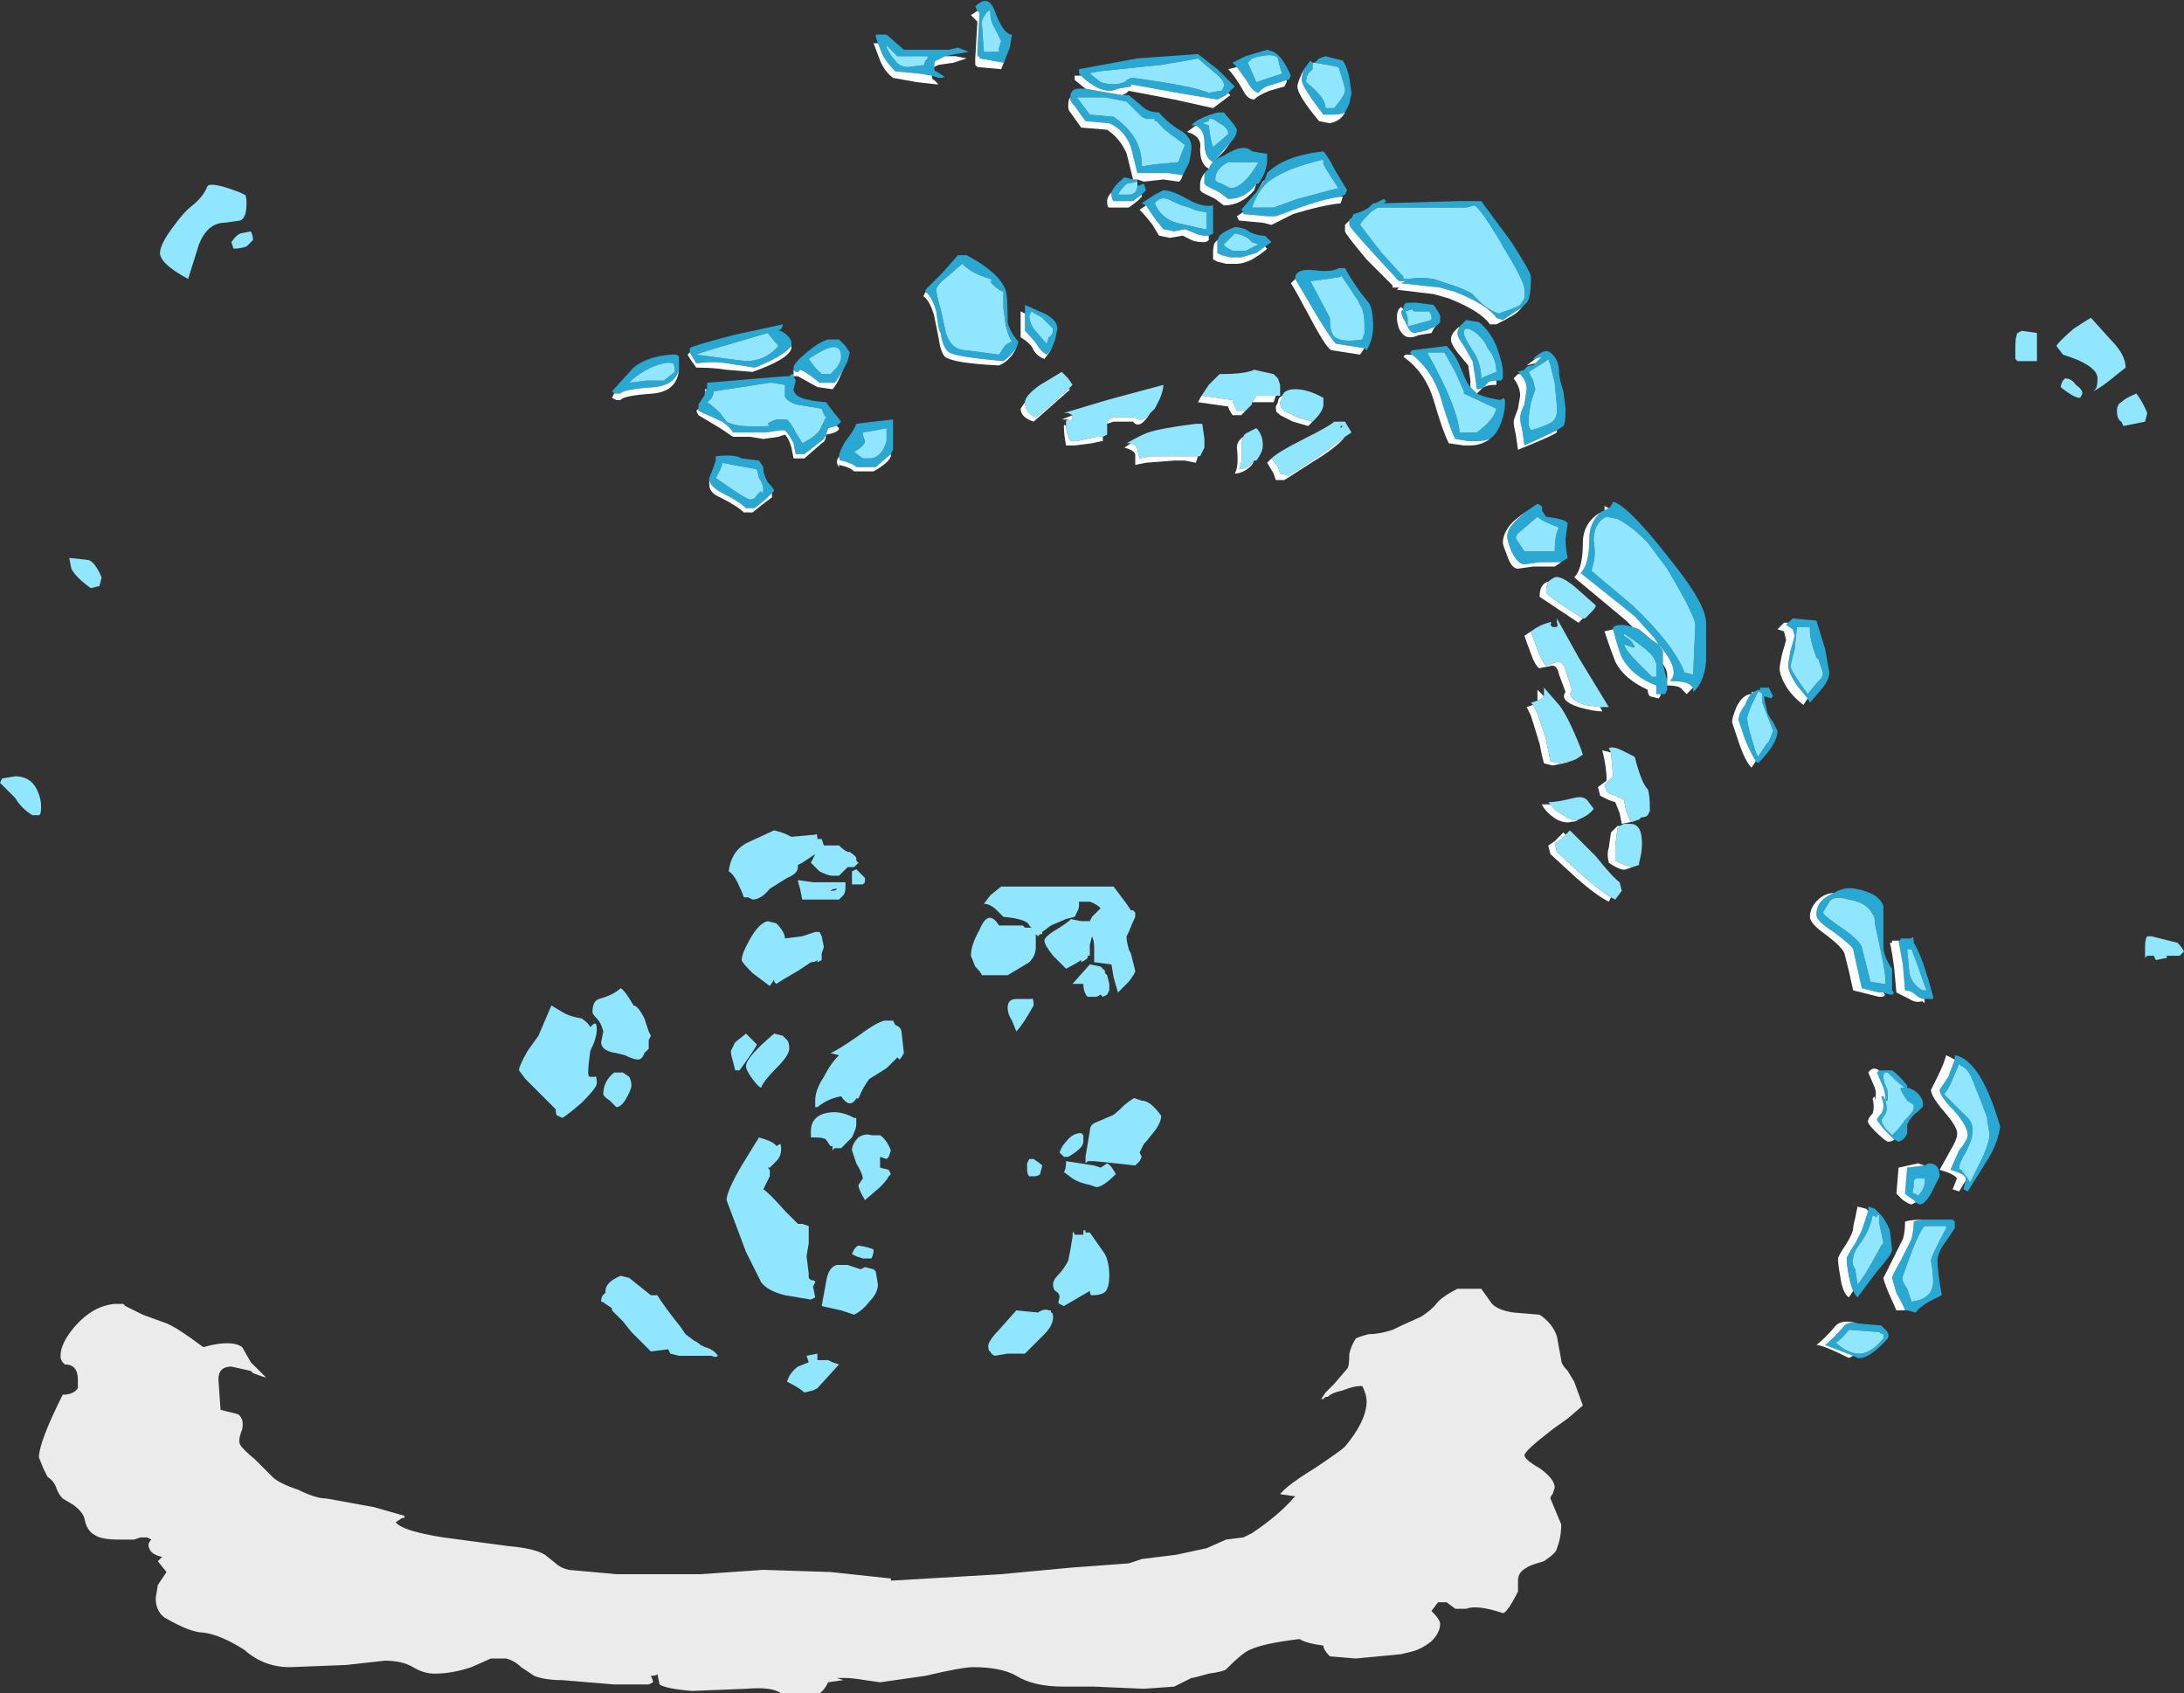 <?xml version="1.0" encoding="UTF-8" standalone="no"?>
<svg xmlns:ffdec="https://www.free-decompiler.com/flash" xmlns:xlink="http://www.w3.org/1999/xlink" ffdec:objectType="shape" height="39.15px" width="50.5px" xmlns="http://www.w3.org/2000/svg">
  <rect width="100%" height="100%" fill="#333333" stroke="none"/>
  <g transform="matrix(1.0, 0.0, 0.0, 1.0, 18.9, 35.55)">
    <path d="M3.7 -35.3 L3.65 -35.4 Q3.95 -35.7 4.1 -35.3 4.3 -34.75 4.5 -34.75 L4.45 -34.45 4.35 -34.2 4.3 -34.1 3.75 -34.2 3.75 -34.25 3.7 -34.25 3.7 -34.4 3.75 -35.25 3.7 -35.3 M4.0 -35.3 L3.95 -35.3 Q3.85 -35.2 3.8 -35.05 L3.85 -34.35 4.2 -34.35 4.2 -34.45 4.25 -34.6 4.1 -34.9 Q4.0 -35.05 4.0 -35.25 L4.0 -35.3 M2.7 -34.0 Q2.7 -33.9 2.75 -33.9 L2.9 -33.8 Q3.0 -33.75 2.8 -33.75 L2.65 -33.8 2.35 -33.85 1.8 -33.9 Q1.6 -34.1 1.5 -34.3 L1.4 -34.55 1.35 -34.7 1.35 -34.75 1.6 -34.75 2.0 -34.4 3.05 -34.4 3.25 -34.45 3.5 -34.35 3.2 -34.3 2.95 -34.25 2.75 -34.15 Q2.7 -34.15 2.7 -34.0 M1.85 -34.25 L1.6 -34.5 1.6 -34.45 Q1.7 -34.25 1.8 -34.15 1.9 -34.0 2.1 -34.0 L2.5 -34.05 Q2.45 -34.05 2.5 -34.15 L2.55 -34.2 2.55 -34.25 1.85 -34.25 M2.5 -28.8 L2.5 -28.85 2.9 -29.25 3.25 -29.65 3.45 -29.65 Q4.2 -29.25 4.35 -28.85 4.4 -28.75 4.4 -28.1 4.4 -28.05 4.5 -27.85 4.6 -27.7 4.65 -27.65 L4.6 -27.5 Q4.45 -27.3 4.3 -27.2 3.2 -27.3 3.05 -27.4 2.9 -27.5 2.85 -27.85 2.8 -27.9 2.75 -28.35 2.65 -28.7 2.5 -28.8 M2.85 -28.4 L2.95 -27.95 Q3.05 -27.45 3.45 -27.45 L4.2 -27.35 4.3 -27.5 Q4.35 -27.6 4.5 -27.65 4.4 -27.8 4.35 -28.05 L4.3 -28.45 4.3 -28.8 4.2 -28.85 Q4.0 -29.0 4.0 -29.05 L4.05 -29.05 4.0 -29.1 3.85 -29.15 Q3.55 -29.25 3.35 -29.45 L3.0 -29.15 Q2.75 -28.95 2.75 -28.85 2.75 -28.75 2.85 -28.4 M4.8 -28.3 L4.8 -28.5 5.25 -28.3 Q5.55 -28.15 5.55 -27.95 L5.5 -27.7 5.4 -27.45 5.3 -27.35 Q5.15 -27.45 5.1 -27.55 5.0 -27.7 4.8 -27.9 L4.8 -28.3 M10.85 -33.7 L10.55 -33.6 Q10.3 -33.55 10.2 -33.4 10.05 -33.45 9.95 -33.65 L9.7 -34.0 9.6 -34.1 9.9 -34.25 10.4 -34.4 10.55 -34.35 Q10.75 -34.25 10.95 -33.8 L10.9 -33.7 10.85 -33.7 M10.75 -33.85 Q10.7 -33.95 10.65 -34.2 10.55 -34.35 10.05 -34.2 L9.95 -34.1 10.15 -33.65 10.75 -33.85 M11.5 -34.1 L11.6 -34.2 11.75 -34.25 12.15 -34.15 Q12.25 -34.0 12.3 -33.75 L12.35 -33.4 12.3 -33.15 12.2 -32.95 Q12.1 -32.9 11.95 -32.9 L11.7 -32.9 Q11.2 -33.55 11.2 -33.7 11.2 -33.8 11.25 -33.95 L11.4 -34.15 11.45 -34.1 11.45 -33.95 11.35 -33.85 Q11.3 -33.75 11.3 -33.65 11.75 -33.3 11.75 -33.05 L11.95 -33.05 Q12.2 -33.35 12.2 -33.45 L12.2 -33.5 Q12.15 -33.7 12.05 -34.0 L11.8 -34.05 11.5 -34.1 M8.8 -34.2 L8.55 -34.15 7.95 -34.05 6.5 -33.9 6.25 -33.85 6.3 -33.85 6.55 -33.65 Q6.7 -33.6 6.85 -33.6 6.95 -33.6 7.1 -33.65 7.2 -33.75 7.3 -33.75 8.75 -33.55 9.05 -33.4 L9.3 -33.45 9.35 -33.45 9.4 -33.55 9.4 -33.6 Q9.4 -33.7 9.15 -33.9 L8.8 -34.2 M6.1 -33.8 L6.05 -33.85 6.05 -33.95 7.4 -34.2 8.8 -34.3 9.25 -33.95 9.65 -33.55 9.5 -33.4 9.45 -33.35 9.25 -33.25 8.35 -33.4 7.25 -33.6 7.25 -33.55 6.95 -33.5 6.8 -33.45 Q6.55 -33.45 6.35 -33.6 6.25 -33.65 6.1 -33.8 M7.05 -33.35 L7.2 -33.35 7.5 -33.1 Q7.65 -32.95 7.9 -32.95 8.1 -32.7 8.45 -32.5 8.65 -32.35 8.65 -32.15 8.65 -32.05 8.6 -31.8 L8.45 -31.5 8.1 -31.55 7.4 -31.55 7.25 -32.15 Q7.1 -32.55 6.75 -32.7 L6.2 -32.75 5.95 -33.1 Q5.85 -33.2 5.85 -33.25 L5.85 -33.3 Q5.85 -33.5 6.05 -33.5 L6.2 -33.5 6.75 -33.4 7.05 -33.35 M7.4 -31.4 L7.4 -31.35 7.15 -31.3 7.1 -31.25 Q7.0 -31.15 6.95 -31.05 L7.25 -31.05 7.35 -31.1 Q7.4 -31.2 7.4 -31.25 L7.55 -31.3 7.6 -31.15 7.5 -31.05 7.3 -30.9 6.85 -30.9 Q6.8 -30.95 6.8 -31.05 L6.8 -31.1 Q6.85 -31.25 7.1 -31.45 L7.3 -31.4 7.4 -31.4 M8.9 -32.7 L9.05 -32.65 Q9.1 -32.25 9.15 -32.15 L9.5 -32.45 Q9.5 -32.6 9.3 -32.7 L9.15 -32.8 9.05 -32.8 9.05 -32.75 8.9 -32.7 M9.55 -32.25 L9.5 -32.2 9.15 -31.8 Q8.95 -31.9 8.95 -32.25 8.95 -32.55 8.75 -32.65 L8.65 -32.65 Q8.75 -32.8 9.25 -32.95 L9.4 -32.95 Q9.7 -32.6 9.7 -32.55 9.7 -32.4 9.55 -32.25 M9.05 -31.65 L9.1 -31.75 9.15 -31.8 Q9.25 -31.9 9.4 -31.95 9.85 -32.25 10.05 -32.05 L10.35 -32.0 10.4 -32.0 10.4 -31.85 Q10.4 -31.6 10.2 -31.3 L10.15 -31.3 Q9.9 -30.95 9.5 -30.95 L9.3 -31.1 Q9.1 -31.2 9.0 -31.25 L8.95 -31.3 8.95 -31.55 Q9.0 -31.6 9.05 -31.65 M6.9 -33.25 L6.65 -33.3 6.0 -33.3 6.3 -32.9 6.85 -32.85 Q7.5 -32.4 7.5 -31.75 L7.5 -31.7 7.8 -31.75 8.35 -31.8 8.4 -31.95 8.5 -32.2 8.3 -32.35 Q8.0 -32.55 7.85 -32.75 L7.8 -32.75 7.8 -32.8 7.6 -32.8 7.5 -32.85 7.15 -33.2 6.9 -33.25 M7.6 -30.8 L7.5 -30.85 7.8 -31.05 8.0 -31.15 Q8.2 -31.15 8.55 -30.95 8.9 -30.75 9.15 -30.8 L9.15 -30.15 9.05 -30.1 9.0 -30.1 Q8.85 -30.1 8.75 -30.15 L8.5 -30.25 8.25 -30.2 8.0 -30.25 7.8 -30.5 7.6 -30.8 M8.2 -30.9 Q7.95 -31.05 7.8 -30.85 7.95 -30.5 8.3 -30.4 L8.95 -30.25 9.0 -30.25 9.0 -30.65 Q8.8 -30.65 8.6 -30.75 8.4 -30.8 8.2 -30.9 M10.35 -31.4 L10.4 -31.55 Q10.8 -31.95 11.7 -32.05 11.8 -31.95 11.95 -31.65 L12.25 -31.15 12.2 -31.05 12.1 -31.0 Q11.7 -30.95 11.15 -30.75 L10.6 -30.55 10.4 -30.55 9.85 -30.6 9.85 -30.65 9.8 -30.7 10.1 -31.05 10.15 -31.1 10.35 -31.4 M11.1 -30.95 L11.85 -31.15 12.05 -31.2 11.85 -31.5 11.7 -31.75 11.7 -31.85 11.65 -31.85 Q10.85 -31.65 10.5 -31.4 10.2 -31.2 10.05 -30.75 L10.55 -30.75 11.1 -30.95 M9.35 -31.3 L9.55 -31.2 Q9.85 -31.2 10.2 -31.8 L9.5 -31.8 Q9.2 -31.65 9.2 -31.4 9.2 -31.35 9.35 -31.3 M9.25 -30.0 L9.3 -30.1 Q9.4 -30.2 9.65 -30.3 9.75 -30.3 9.9 -30.25 10.1 -30.1 10.35 -30.1 L10.5 -29.95 10.35 -29.85 10.15 -29.7 9.8 -29.6 9.55 -29.6 9.35 -29.65 9.25 -29.7 Q9.25 -29.75 9.25 -29.85 L9.25 -30.0 M9.65 -30.15 L9.4 -29.9 Q9.4 -29.85 9.6 -29.75 L9.9 -29.75 10.2 -29.9 10.05 -29.95 9.95 -30.05 Q9.75 -30.15 9.65 -30.15 M11.05 -29.1 L11.05 -29.15 Q11.1 -29.35 11.5 -29.3 11.9 -29.25 12.05 -29.35 L12.2 -29.35 Q12.45 -28.9 12.75 -28.55 12.85 -28.4 12.85 -28.0 12.85 -27.7 12.7 -27.45 L12.65 -27.5 12.0 -27.6 Q11.95 -27.6 11.55 -28.25 L11.05 -29.1 M12.3 -30.45 Q12.3 -30.5 12.35 -30.5 L12.4 -30.6 Q12.6 -30.65 12.75 -30.75 L12.85 -30.85 12.9 -30.85 13.1 -30.95 13.15 -30.9 13.1 -30.85 14.85 -30.9 15.35 -30.9 16.05 -29.95 Q16.5 -29.25 16.5 -29.15 16.5 -28.65 16.4 -28.55 L16.3 -28.45 15.85 -28.15 15.7 -28.2 Q15.5 -28.5 14.75 -28.8 L14.4 -28.9 13.5 -29.0 13.6 -29.05 13.45 -29.05 13.4 -29.1 12.85 -29.7 Q12.3 -30.3 12.3 -30.35 L12.3 -30.45 M12.8 -30.65 Q12.55 -30.4 12.55 -30.35 12.7 -30.15 13.05 -29.7 L13.55 -29.15 13.55 -29.1 13.7 -29.1 Q13.9 -29.15 14.25 -29.1 L14.7 -28.95 Q15.0 -28.85 15.15 -28.75 15.45 -28.4 15.75 -28.3 16.2 -28.45 16.25 -28.5 L16.35 -28.65 16.35 -28.85 Q16.35 -29.05 15.85 -29.85 L15.8 -29.95 Q15.35 -30.7 15.2 -30.8 L15.0 -30.75 12.95 -30.75 12.8 -30.65 M11.8 -29.1 L11.4 -29.05 11.85 -28.2 Q11.85 -27.95 11.9 -27.85 12.0 -27.6 12.6 -27.7 L12.65 -27.85 12.65 -28.05 Q12.65 -28.25 12.6 -28.4 L12.5 -28.6 12.1 -29.2 12.1 -29.15 11.8 -29.1 M13.55 -28.4 Q13.55 -28.55 13.65 -28.55 L13.85 -28.55 14.25 -28.5 14.35 -28.35 14.4 -28.25 Q14.4 -28.15 14.4 -28.1 L14.3 -28.0 14.05 -27.9 13.8 -27.85 Q13.7 -27.85 13.6 -28.1 13.5 -28.25 13.5 -28.35 L13.55 -28.4 M13.8 -28.35 L13.75 -28.4 13.6 -28.35 13.65 -28.2 13.65 -28.0 14.2 -28.15 14.2 -28.25 14.15 -28.35 13.8 -28.35 M19.1 -23.1 Q18.8 -23.4 18.5 -23.55 L18.25 -23.6 Q18.1 -23.55 18.0 -23.35 17.95 -23.2 17.95 -23.05 18.0 -22.75 17.95 -22.55 L17.9 -22.35 18.85 -21.55 Q19.8 -20.65 20.05 -20.0 L20.25 -19.95 20.3 -21.1 Q20.3 -21.3 19.65 -22.4 L19.2 -23.0 19.1 -23.1 M18.3 -23.8 L18.35 -23.85 18.4 -23.95 Q18.75 -23.85 19.65 -22.7 20.55 -21.6 20.55 -21.15 L20.55 -20.25 Q20.5 -19.75 20.25 -19.55 L20.25 -19.65 20.2 -19.7 Q20.1 -19.8 19.75 -19.8 19.7 -19.8 19.75 -19.85 19.8 -19.9 19.8 -20.0 19.8 -20.25 19.45 -20.65 L19.35 -20.8 18.9 -21.3 17.65 -22.3 Q17.85 -22.5 17.85 -23.1 17.85 -23.45 18.1 -23.7 L18.2 -23.75 18.3 -23.8 M19.65 -19.7 L19.65 -19.6 19.6 -19.5 19.5 -19.5 19.4 -19.5 Q19.4 -19.6 19.4 -19.7 18.85 -19.9 18.6 -20.35 18.5 -20.6 18.4 -21.0 L18.4 -21.05 Q18.55 -21.15 18.85 -21.05 L19.0 -21.0 19.3 -20.75 19.45 -20.65 19.55 -20.5 19.55 -20.2 19.65 -19.8 19.65 -19.7 M16.6 -27.25 L16.55 -27.25 Q16.85 -27.55 17.0 -27.35 17.15 -27.2 17.15 -26.95 17.15 -26.8 17.25 -26.5 L17.3 -26.1 Q17.3 -25.75 17.25 -25.7 L17.1 -25.6 Q16.9 -25.5 16.35 -25.25 L16.3 -25.6 Q16.25 -25.8 16.25 -25.9 16.25 -26.0 16.35 -26.2 L16.4 -26.55 Q16.4 -26.75 16.25 -26.9 L16.2 -26.95 16.35 -27.0 Q16.4 -27.1 16.55 -27.1 L16.6 -27.15 16.75 -27.3 16.6 -27.25 M16.55 -26.75 L16.6 -26.55 16.5 -26.25 Q16.45 -26.0 16.45 -25.9 16.45 -25.8 16.45 -25.7 L16.5 -25.6 Q16.85 -25.7 17.0 -25.8 17.1 -25.9 17.1 -26.05 L17.1 -26.15 17.05 -26.7 16.95 -27.1 16.9 -27.25 16.85 -27.2 16.45 -26.95 16.55 -26.75 M14.85 -28.0 L15.0 -28.15 15.3 -28.1 Q15.55 -27.9 15.7 -27.55 15.85 -27.15 15.85 -26.95 L15.85 -26.8 15.8 -26.75 15.7 -26.75 Q15.55 -26.75 15.5 -26.7 15.4 -26.55 15.25 -26.55 L15.2 -26.9 15.15 -27.2 14.95 -27.55 Q14.8 -27.75 14.8 -27.85 14.8 -27.9 14.85 -28.0 M15.25 -26.45 Q15.45 -26.35 15.8 -26.3 15.9 -26.4 15.9 -26.25 15.9 -26.0 15.8 -25.75 15.7 -25.5 15.55 -25.4 15.4 -25.35 15.25 -25.35 L15.05 -25.35 14.75 -25.4 Q14.6 -25.7 14.4 -26.4 14.2 -27.0 13.75 -27.35 L13.7 -27.4 13.75 -27.45 14.55 -27.55 Q14.75 -27.35 14.85 -27.1 L15.0 -26.75 Q15.05 -26.65 15.1 -26.6 L15.25 -26.45 M15.45 -27.6 Q15.3 -27.85 15.05 -27.95 L15.0 -27.95 Q14.95 -27.95 14.95 -27.85 14.95 -27.75 15.15 -27.45 15.35 -27.15 15.35 -26.8 L15.45 -26.85 15.7 -26.95 Q15.7 -27.25 15.5 -27.5 L15.45 -27.6 M14.5 -27.4 L14.1 -27.4 Q14.8 -26.15 14.85 -25.55 L15.25 -25.55 Q15.65 -25.85 15.7 -26.1 L14.95 -26.45 14.95 -26.5 14.75 -26.95 14.5 -27.4 M16.15 -23.1 L16.35 -22.8 17.05 -22.8 Q17.05 -23.2 17.15 -23.35 16.9 -23.45 16.8 -23.5 16.7 -23.55 16.65 -23.6 L16.3 -23.3 Q16.15 -23.2 16.15 -23.1 M17.2 -22.55 L16.7 -22.55 16.35 -22.5 Q16.2 -22.5 16.05 -22.8 15.95 -23.05 15.95 -23.15 15.95 -23.35 16.25 -23.6 L16.35 -23.7 Q16.5 -23.8 16.65 -23.9 16.8 -23.85 16.75 -23.75 L16.85 -23.6 Q17.3 -23.55 17.35 -23.45 L17.3 -23.1 Q17.3 -22.85 17.35 -22.65 L17.2 -22.55 M22.45 -21.15 L22.55 -21.25 23.1 -21.2 23.3 -20.55 23.4 -20.0 Q23.4 -19.85 23.25 -19.65 L22.95 -19.3 22.9 -19.4 22.65 -19.7 Q22.45 -20.0 22.45 -20.15 22.45 -20.25 22.5 -20.5 L22.6 -20.85 22.55 -21.0 22.4 -21.1 22.45 -21.15 M22.95 -21.05 L22.65 -21.05 22.6 -20.55 22.5 -20.15 Q22.5 -20.05 22.9 -19.5 L23.1 -19.75 23.2 -19.85 Q23.25 -19.9 23.25 -20.0 L23.15 -20.3 23.1 -20.35 Q22.95 -20.75 22.95 -20.95 L22.95 -21.05 M21.65 -19.55 L21.75 -19.6 21.8 -19.6 21.8 -19.65 22.0 -19.65 22.1 -19.45 22.05 -19.4 21.9 -19.45 21.9 -19.35 21.95 -19.15 Q21.95 -19.05 22.1 -18.85 L22.2 -18.65 Q22.2 -18.35 21.75 -17.9 L21.7 -17.95 Q21.6 -18.1 21.45 -18.45 L21.3 -18.9 Q21.3 -19.05 21.45 -19.25 21.55 -19.5 21.65 -19.55 M21.85 -19.5 L21.8 -19.55 21.75 -19.55 21.6 -19.25 Q21.5 -19.0 21.5 -18.95 21.5 -18.85 21.55 -18.65 L21.7 -18.15 21.75 -18.05 21.95 -18.35 22.0 -18.4 22.1 -18.65 21.85 -19.3 21.85 -19.5 M19.4 -20.0 L19.4 -20.2 Q19.35 -20.35 19.25 -20.45 19.1 -20.6 18.65 -20.9 L18.65 -20.85 18.8 -20.75 18.9 -20.6 Q18.9 -20.55 18.8 -20.6 L18.65 -20.65 Q18.7 -20.5 18.95 -20.25 L19.3 -19.9 19.4 -19.9 19.4 -20.0 M5.2 -28.2 L4.95 -28.35 4.9 -28.25 Q4.9 -28.1 5.0 -27.95 L5.3 -27.6 5.35 -27.75 Q5.45 -27.8 5.45 -27.95 L5.2 -28.2 M-0.55 -27.0 L-0.55 -27.05 Q-0.55 -27.15 -0.25 -27.4 0.05 -27.65 0.25 -27.7 L0.5 -27.7 0.65 -27.55 0.75 -27.4 0.7 -27.2 0.6 -27.0 Q0.45 -26.75 0.4 -26.7 L0.05 -26.7 Q-0.25 -26.95 -0.4 -27.0 L-0.45 -26.95 -0.5 -26.95 -0.55 -27.0 M-0.55 -26.85 L-0.5 -26.75 -0.55 -26.55 Q-0.55 -26.3 0.2 -26.25 L0.35 -26.05 0.55 -25.8 0.45 -25.7 0.25 -25.65 0.2 -25.5 0.15 -25.4 -0.3 -25.05 -0.5 -25.05 -0.55 -25.3 Q-0.65 -25.5 -0.75 -25.6 L-0.85 -25.6 -1.2 -25.55 -1.95 -25.55 Q-2.0 -25.65 -2.2 -25.8 L-2.75 -26.05 -2.75 -26.1 -2.75 -26.2 -2.65 -26.35 Q-2.6 -26.4 -2.6 -26.5 L-2.55 -26.55 -2.55 -26.7 -0.75 -26.85 -0.65 -26.85 -0.6 -26.9 -0.55 -26.9 -0.55 -26.85 M0.55 -27.3 Q0.55 -27.6 0.25 -27.5 0.1 -27.45 -0.2 -27.25 L-0.05 -27.05 0.1 -26.9 0.3 -26.9 0.45 -27.05 Q0.55 -27.2 0.55 -27.3 M0.5 -25.0 Q0.5 -25.1 0.65 -25.35 0.85 -25.6 0.9 -25.75 L1.3 -25.8 1.75 -25.85 Q1.75 -25.75 1.75 -25.5 L1.75 -25.15 1.7 -25.05 1.35 -24.75 0.9 -24.75 Q0.8 -24.85 0.55 -24.9 0.5 -24.9 0.5 -25.0 M0.1 -26.1 L-0.5 -26.2 Q-0.75 -26.3 -0.75 -26.4 L-0.75 -26.65 -1.05 -26.7 -1.1 -26.7 -2.4 -26.5 Q-2.4 -26.35 -2.55 -26.25 -2.4 -26.15 -2.25 -26.0 L-2.1 -25.8 Q-1.85 -25.65 -1.1 -25.7 L-1.15 -25.75 Q-1.1 -25.8 -0.95 -25.85 L-0.7 -25.85 Q-0.6 -25.75 -0.5 -25.55 -0.4 -25.4 -0.35 -25.3 -0.05 -25.45 0.05 -25.6 L0.2 -25.9 Q0.15 -25.95 0.1 -26.1 M1.05 -25.5 L1.1 -25.35 Q1.1 -25.25 0.85 -25.1 L1.05 -24.95 1.25 -24.95 Q1.5 -25.0 1.6 -25.35 L1.6 -25.65 1.35 -25.6 1.05 -25.55 1.05 -25.5 M23.85 -14.75 Q23.5 -14.85 23.4 -14.7 L23.25 -14.45 Q23.3 -14.35 23.75 -14.05 24.1 -13.8 24.15 -13.65 L24.35 -12.85 24.65 -12.8 24.7 -12.8 Q24.7 -13.05 24.6 -13.5 24.5 -14.0 24.45 -14.2 L24.45 -14.3 Q24.4 -14.45 24.3 -14.55 24.15 -14.7 23.85 -14.75 M24.65 -12.6 L24.55 -12.6 24.15 -12.7 23.95 -13.6 Q23.9 -13.7 23.5 -14.0 23.1 -14.25 23.1 -14.4 23.1 -14.7 23.4 -14.85 L23.5 -14.9 Q23.75 -15.05 24.0 -15.0 24.55 -14.9 24.65 -14.6 L24.65 -13.6 Q24.7 -13.35 24.85 -13.15 L24.85 -12.65 Q24.95 -12.55 24.8 -12.55 L24.65 -12.6 M26.3 -11.05 L26.3 -11.15 Q26.9 -11.05 27.35 -9.5 27.3 -9.15 27.1 -8.8 L26.6 -8.0 26.5 -8.05 26.55 -8.25 26.55 -8.3 Q26.55 -8.4 26.2 -8.5 L26.4 -8.95 Q26.6 -9.2 26.6 -9.3 26.6 -9.5 26.3 -9.85 25.95 -10.2 25.95 -10.35 L26.15 -10.65 26.3 -11.05 M26.4 -10.95 L26.25 -10.6 Q26.15 -10.35 26.05 -10.25 L26.6 -9.7 Q26.75 -9.55 26.7 -9.3 26.7 -9.2 26.55 -8.9 26.4 -8.65 26.4 -8.55 26.4 -8.5 26.45 -8.5 L26.6 -8.3 26.65 -8.2 26.9 -8.7 Q27.05 -9.0 27.1 -9.25 L27.1 -9.35 27.05 -9.65 27.05 -9.7 26.9 -10.1 26.7 -10.6 Q26.6 -10.85 26.45 -10.9 L26.4 -10.95 M25.0 -13.8 Q25.05 -13.8 25.05 -13.85 L25.3 -13.85 Q25.35 -13.95 25.35 -13.75 25.55 -13.45 25.8 -12.5 L25.8 -12.45 25.6 -12.45 Q25.55 -12.45 25.45 -12.5 25.3 -12.65 25.15 -12.65 L25.1 -13.25 25.0 -13.8 M25.2 -13.6 L25.25 -13.05 Q25.3 -12.8 25.55 -12.65 L25.65 -12.65 Q25.6 -12.75 25.45 -13.2 L25.3 -13.6 25.2 -13.6 M24.9 -9.2 L24.65 -9.45 24.5 -9.65 Q24.5 -9.7 24.6 -9.8 24.7 -9.95 24.6 -10.2 L24.65 -10.2 24.7 -10.1 Q24.7 -10.25 24.65 -10.4 L24.5 -10.75 24.55 -10.8 24.85 -10.8 Q25.0 -10.7 25.2 -10.45 L25.2 -10.4 Q25.4 -10.35 25.5 -10.2 25.6 -10.05 25.55 -9.95 L25.45 -9.85 Q25.3 -9.75 25.2 -9.55 L25.2 -9.35 Q25.15 -9.2 25.0 -9.15 L24.9 -9.2 M24.65 -10.65 Q24.65 -10.55 24.7 -10.45 24.75 -10.35 24.75 -10.25 L24.75 -10.1 24.7 -10.1 Q24.75 -9.9 24.7 -9.8 L24.6 -9.65 Q24.6 -9.6 24.7 -9.45 24.8 -9.35 24.85 -9.3 L25.0 -9.45 25.15 -9.65 Q25.3 -9.8 25.35 -9.9 L25.35 -10.0 25.2 -10.1 Q25.1 -10.25 25.05 -10.35 L25.05 -10.4 25.15 -10.4 Q25.05 -10.45 24.75 -10.75 L24.7 -10.75 Q24.65 -10.75 24.65 -10.65 M24.3 -7.55 L24.3 -7.65 24.45 -7.6 24.55 -7.5 Q24.7 -7.35 24.8 -7.1 L24.85 -6.65 Q24.85 -6.55 24.5 -6.15 L24.05 -5.55 Q24.0 -5.6 23.95 -5.7 23.9 -5.8 23.85 -6.05 23.8 -6.3 23.8 -6.45 23.8 -6.5 24.0 -6.8 L24.15 -7.1 24.3 -7.55 M24.55 -7.45 L24.5 -7.45 24.5 -7.4 24.4 -7.45 Q24.35 -7.15 24.15 -6.85 23.95 -6.6 23.95 -6.45 23.9 -6.35 24.0 -6.2 L24.05 -5.85 Q24.2 -6.0 24.6 -6.75 L24.65 -6.8 24.6 -7.05 Q24.55 -7.25 24.55 -7.35 L24.55 -7.45 M25.6 -8.6 L25.7 -8.65 Q25.95 -8.65 25.95 -8.35 25.9 -8.25 25.75 -7.95 25.6 -7.7 25.5 -7.7 25.45 -7.7 25.4 -7.75 L25.35 -7.8 Q25.2 -7.9 25.15 -7.95 L25.2 -8.55 25.6 -8.6 M25.6 -8.3 L25.4 -8.3 25.35 -8.25 25.35 -8.1 Q25.3 -8.0 25.35 -7.95 25.4 -7.95 25.45 -7.9 25.65 -8.1 25.6 -8.35 L25.6 -8.3 M25.2 -5.25 L25.15 -5.25 Q25.1 -5.4 24.95 -5.65 L24.85 -6.0 Q24.85 -6.05 25.05 -6.4 L25.3 -6.9 Q25.35 -7.1 25.35 -7.3 25.45 -7.35 25.7 -7.35 L26.25 -7.35 26.3 -7.3 26.3 -7.15 26.1 -6.85 Q25.9 -6.6 25.9 -6.4 25.9 -6.15 26.0 -5.6 L25.7 -5.45 Q25.45 -5.3 25.4 -5.2 L25.2 -5.25 M26.1 -7.2 L25.6 -7.2 Q25.5 -7.1 25.3 -6.6 L25.1 -6.05 Q25.05 -5.95 25.2 -5.75 L25.3 -5.45 Q25.65 -5.5 25.75 -5.7 25.8 -5.8 25.8 -5.9 25.8 -6.1 25.75 -6.4 25.75 -6.5 26.1 -7.15 L26.1 -7.2 M24.55 -4.75 L23.85 -4.8 Q23.7 -4.6 23.55 -4.5 23.6 -4.45 23.75 -4.35 23.95 -4.25 24.05 -4.25 L24.15 -4.25 Q24.4 -4.3 24.65 -4.6 L24.65 -4.7 Q24.6 -4.7 24.55 -4.75 M23.95 -4.2 L23.3 -4.45 Q23.5 -4.6 23.75 -4.9 23.85 -5.0 24.05 -4.95 L24.6 -4.9 24.7 -4.8 Q24.8 -4.7 24.75 -4.6 24.3 -4.1 24.05 -4.15 L23.95 -4.2 M-0.85 -27.9 Q-0.65 -27.8 -0.6 -27.65 L-0.6 -27.55 Q-0.8 -27.3 -1.45 -27.05 L-2.1 -27.15 Q-2.4 -27.2 -2.8 -27.15 L-2.95 -27.4 -2.95 -27.5 Q-2.9 -27.55 -1.95 -27.8 L-0.8 -28.05 Q-0.8 -27.95 -0.9 -27.9 L-0.85 -27.9 M-1.15 -27.85 L-2.0 -27.6 Q-2.7 -27.4 -2.8 -27.35 L-2.05 -27.25 -1.65 -27.2 Q-1.2 -27.2 -0.9 -27.55 L-1.15 -27.85 M-2.35 -24.9 L-2.35 -25.0 Q-1.9 -25.05 -1.75 -24.95 L-1.35 -24.9 -1.25 -24.75 -1.25 -24.7 Q-1.25 -24.6 -1.15 -24.4 -1.0 -24.25 -1.0 -24.2 L-1.05 -24.15 -1.2 -24.0 -1.45 -23.8 -1.65 -23.8 Q-1.8 -23.95 -2.2 -24.15 -2.5 -24.3 -2.5 -24.5 L-2.4 -24.75 -2.35 -24.9 M-2.2 -24.85 Q-2.2 -24.75 -2.35 -24.5 -1.65 -24.0 -1.55 -24.0 -1.45 -24.0 -1.4 -24.1 L-1.3 -24.2 -1.3 -24.15 Q-1.25 -24.15 -1.25 -24.25 -1.25 -24.35 -1.35 -24.5 L-1.4 -24.7 -1.95 -24.8 -2.2 -24.85 M-3.95 -26.75 L-3.55 -26.75 -3.3 -26.95 Q-3.3 -27.15 -3.35 -27.15 -3.5 -27.2 -3.85 -27.05 -4.15 -26.9 -4.3 -26.75 L-4.35 -26.7 -3.95 -26.75 M-4.7 -26.45 L-4.75 -26.5 -4.25 -27.05 Q-3.95 -27.3 -3.4 -27.35 L-3.25 -27.35 -3.2 -27.3 -3.2 -27.0 Q-3.3 -26.65 -3.75 -26.6 -4.5 -26.55 -4.55 -26.45 L-4.7 -26.45" fill="#28a8d2" fill-rule="evenodd" stroke="none"/>
    <path d="M4.0 -35.3 L4.0 -35.25 Q4.0 -35.05 4.1 -34.9 L4.25 -34.6 4.2 -34.45 4.2 -34.35 3.85 -34.35 3.8 -35.05 Q3.85 -35.2 3.95 -35.3 L4.0 -35.3 M1.85 -34.25 L2.55 -34.25 2.55 -34.2 2.5 -34.15 Q2.45 -34.05 2.5 -34.05 L2.1 -34.0 Q1.9 -34.0 1.8 -34.15 1.7 -34.25 1.6 -34.45 L1.6 -34.5 1.85 -34.25 M2.85 -28.4 Q2.75 -28.75 2.75 -28.85 2.75 -28.95 3.0 -29.15 L3.35 -29.45 Q3.55 -29.25 3.85 -29.15 L4.0 -29.1 4.05 -29.05 4.0 -29.05 Q4.0 -29.0 4.2 -28.85 L4.3 -28.8 4.3 -28.45 4.35 -28.05 Q4.4 -27.8 4.5 -27.65 4.35 -27.6 4.3 -27.5 L4.2 -27.35 3.45 -27.45 Q3.05 -27.45 2.95 -27.95 L2.85 -28.4 M10.75 -33.85 L10.15 -33.65 9.95 -34.1 10.05 -34.2 Q10.55 -34.35 10.65 -34.2 10.7 -33.95 10.75 -33.85 M11.45 -34.1 L11.5 -34.1 11.8 -34.05 12.05 -34.0 Q12.15 -33.7 12.2 -33.5 L12.2 -33.45 Q12.2 -33.35 11.95 -33.05 L11.75 -33.05 Q11.75 -33.3 11.3 -33.65 11.3 -33.75 11.35 -33.85 L11.45 -33.95 11.45 -34.1 M8.8 -34.2 L9.15 -33.9 Q9.4 -33.7 9.4 -33.6 L9.4 -33.55 9.35 -33.45 9.3 -33.45 9.05 -33.4 Q8.75 -33.55 7.3 -33.75 7.2 -33.75 7.1 -33.65 6.95 -33.6 6.85 -33.6 6.7 -33.6 6.55 -33.65 L6.3 -33.85 6.25 -33.85 6.5 -33.9 7.95 -34.05 8.55 -34.15 8.8 -34.2 M7.4 -31.35 L7.4 -31.25 Q7.4 -31.2 7.35 -31.1 L7.25 -31.05 6.95 -31.05 Q7.0 -31.15 7.1 -31.25 L7.15 -31.3 7.4 -31.35 M8.9 -32.7 L9.05 -32.75 9.05 -32.8 9.15 -32.8 9.3 -32.7 Q9.5 -32.6 9.5 -32.45 L9.15 -32.15 Q9.1 -32.25 9.05 -32.65 L8.9 -32.7 M6.9 -33.25 L7.15 -33.2 7.5 -32.85 7.6 -32.8 7.8 -32.8 7.8 -32.75 7.85 -32.75 Q8.0 -32.55 8.3 -32.35 L8.5 -32.2 8.4 -31.95 8.35 -31.8 7.8 -31.75 7.5 -31.7 7.5 -31.75 Q7.5 -32.4 6.85 -32.85 L6.3 -32.9 6.0 -33.3 6.65 -33.3 6.9 -33.25 M8.2 -30.9 Q8.4 -30.8 8.6 -30.75 8.8 -30.65 9.0 -30.65 L9.0 -30.25 8.95 -30.25 8.3 -30.4 Q7.95 -30.5 7.8 -30.85 7.95 -31.05 8.2 -30.9 M11.1 -30.95 L10.55 -30.75 10.05 -30.75 Q10.2 -31.2 10.5 -31.4 10.85 -31.65 11.65 -31.85 L11.7 -31.85 11.7 -31.75 11.85 -31.5 12.05 -31.2 11.85 -31.15 11.1 -30.95 M9.35 -31.3 Q9.2 -31.35 9.2 -31.4 9.2 -31.65 9.5 -31.8 L10.2 -31.8 Q9.85 -31.2 9.55 -31.2 L9.35 -31.3 M9.65 -30.15 Q9.75 -30.15 9.95 -30.05 L10.05 -29.95 10.2 -29.9 9.9 -29.75 9.6 -29.75 Q9.4 -29.85 9.4 -29.9 L9.65 -30.15 M11.8 -29.1 L12.1 -29.15 12.1 -29.2 12.5 -28.6 12.6 -28.4 Q12.65 -28.25 12.65 -28.05 L12.65 -27.85 12.6 -27.7 Q12.0 -27.6 11.9 -27.85 11.85 -27.95 11.85 -28.2 L11.4 -29.05 11.8 -29.1 M12.8 -30.65 L12.95 -30.75 15.0 -30.75 15.2 -30.8 Q15.35 -30.7 15.8 -29.95 L15.85 -29.85 Q16.35 -29.05 16.35 -28.85 L16.35 -28.65 16.25 -28.5 Q16.2 -28.45 15.75 -28.3 15.45 -28.4 15.15 -28.75 15.0 -28.85 14.7 -28.95 L14.25 -29.1 Q13.9 -29.15 13.7 -29.1 L13.55 -29.1 13.55 -29.15 13.05 -29.7 Q12.7 -30.15 12.55 -30.35 12.55 -30.4 12.8 -30.65 M19.1 -23.1 L19.2 -23.0 19.65 -22.4 Q20.3 -21.3 20.3 -21.1 L20.25 -19.95 20.05 -20.0 Q19.8 -20.65 18.85 -21.55 L17.9 -22.35 17.95 -22.55 Q18.0 -22.75 17.95 -23.05 17.95 -23.2 18.0 -23.35 18.1 -23.55 18.25 -23.6 L18.5 -23.55 Q18.8 -23.4 19.1 -23.1 M13.8 -28.35 L14.15 -28.35 14.2 -28.25 14.2 -28.15 13.65 -28.0 13.65 -28.2 13.6 -28.35 13.75 -28.4 13.8 -28.35 M16.9 -22.1 Q16.95 -22.15 17.05 -22.2 17.2 -22.25 17.55 -21.95 L18.0 -21.55 Q18.0 -21.5 17.9 -21.4 L17.75 -21.25 17.7 -21.25 Q16.9 -21.75 16.85 -21.85 16.85 -22.0 16.9 -22.1 M16.55 -26.75 L16.45 -26.95 16.85 -27.2 16.9 -27.25 16.95 -27.1 17.05 -26.7 17.1 -26.15 17.1 -26.05 Q17.1 -25.9 17.0 -25.8 16.85 -25.7 16.5 -25.6 L16.45 -25.7 Q16.45 -25.8 16.45 -25.9 16.45 -26.0 16.5 -26.25 L16.6 -26.55 16.55 -26.75 M14.5 -27.4 L14.75 -26.95 14.95 -26.5 14.95 -26.45 15.7 -26.1 Q15.65 -25.85 15.25 -25.55 L14.85 -25.55 Q14.8 -26.15 14.1 -27.4 L14.5 -27.4 M15.45 -27.6 L15.5 -27.5 Q15.7 -27.25 15.7 -26.95 L15.45 -26.85 15.35 -26.8 Q15.35 -27.15 15.15 -27.45 14.95 -27.75 14.95 -27.85 14.95 -27.95 15.0 -27.95 L15.05 -27.95 Q15.3 -27.85 15.45 -27.6 M10.75 -26.4 Q10.8 -26.55 11.05 -26.55 11.35 -26.55 11.7 -26.35 L11.7 -26.2 Q11.7 -26.05 11.5 -25.85 L11.45 -25.8 Q11.25 -25.85 11.1 -25.9 L10.8 -26.05 10.75 -26.1 Q10.7 -26.15 10.7 -26.25 L10.75 -26.35 10.75 -26.4 M12.1 -25.7 L12.1 -25.65 12.15 -25.7 12.1 -25.7 M10.5 -24.95 Q10.65 -25.1 11.25 -25.4 11.85 -25.7 11.95 -25.8 L12.2 -25.8 12.35 -25.55 12.2 -25.45 11.6 -25.0 10.9 -24.55 10.7 -24.6 10.65 -24.75 10.5 -24.95 M16.15 -23.1 Q16.15 -23.2 16.3 -23.3 L16.65 -23.6 Q16.7 -23.55 16.8 -23.5 16.9 -23.45 17.15 -23.35 17.05 -23.2 17.05 -22.8 L16.35 -22.8 16.15 -23.1 M16.5 -20.95 Q16.7 -21.1 16.9 -21.15 17.0 -21.2 16.95 -21.1 L17.0 -21.05 17.05 -21.05 Q17.15 -21.05 17.1 -21.15 L17.1 -21.25 17.6 -20.35 18.3 -19.2 18.1 -19.2 17.75 -19.25 Q17.3 -19.4 17.45 -19.6 L17.3 -20.05 Q17.25 -20.25 17.1 -20.25 L16.85 -20.15 Q16.8 -20.2 16.7 -20.4 L16.55 -20.8 16.5 -20.95 M16.8 -19.45 L16.8 -19.65 17.15 -19.25 Q17.35 -19.0 17.65 -18.25 L17.7 -18.1 17.55 -18.0 17.4 -17.95 17.15 -17.9 16.95 -17.95 16.9 -18.2 Q16.85 -18.4 16.85 -18.45 L16.65 -19.05 16.55 -19.25 16.5 -19.3 16.65 -19.35 16.75 -19.4 16.8 -19.45 M16.95 -16.95 L16.9 -17.0 Q17.1 -17.0 17.5 -17.1 17.7 -17.15 17.8 -17.05 L17.95 -16.85 Q17.85 -16.7 17.6 -16.6 17.45 -16.55 17.25 -16.7 17.05 -16.8 16.95 -16.95 M18.35 -14.8 Q18.1 -14.95 17.7 -15.3 L17.1 -15.85 17.05 -16.05 17.2 -16.15 17.3 -16.25 17.4 -16.35 18.0 -15.75 Q18.4 -15.25 18.55 -15.15 L18.6 -14.95 18.45 -14.75 18.35 -14.8 M22.95 -21.05 L22.95 -20.95 Q22.95 -20.75 23.1 -20.35 L23.15 -20.3 23.25 -20.0 Q23.25 -19.9 23.2 -19.85 L23.1 -19.75 22.9 -19.5 Q22.5 -20.05 22.5 -20.15 L22.6 -20.55 22.65 -21.05 22.95 -21.05 M21.85 -19.5 L21.85 -19.3 22.1 -18.65 22.0 -18.4 21.95 -18.35 21.75 -18.05 21.7 -18.15 21.55 -18.65 Q21.5 -18.85 21.5 -18.95 21.5 -19.0 21.6 -19.25 L21.75 -19.55 21.8 -19.55 21.85 -19.5 M19.4 -20.0 L19.4 -19.9 19.3 -19.9 18.95 -20.25 Q18.7 -20.5 18.65 -20.65 L18.8 -20.6 Q18.9 -20.55 18.9 -20.6 L18.8 -20.75 18.65 -20.85 18.65 -20.9 Q19.1 -20.6 19.25 -20.45 19.35 -20.35 19.4 -20.2 L19.4 -20.0 M18.35 -18.15 L18.3 -18.25 Q18.4 -18.3 18.6 -18.2 L18.9 -18.05 Q19.05 -17.45 19.2 -17.3 19.25 -17.2 19.25 -16.8 L19.2 -16.7 Q19.15 -16.65 19.05 -16.65 L19.0 -16.6 18.8 -16.55 18.7 -16.8 18.65 -17.05 18.45 -17.15 Q18.3 -17.2 18.25 -17.25 L18.2 -17.4 18.4 -17.6 18.35 -18.15 M18.85 -15.5 Q18.75 -15.5 18.45 -15.65 18.45 -15.85 18.45 -16.0 L18.5 -16.4 18.55 -16.45 18.65 -16.5 18.8 -16.5 Q19.0 -16.5 19.05 -16.25 19.1 -15.95 19.0 -15.6 L19.0 -15.55 18.85 -15.5 M18.5 -15.0 L18.5 -15.0 M8.95 -26.5 L9.05 -26.65 9.3 -26.9 Q9.9 -26.9 10.1 -27.0 L10.55 -26.9 10.65 -26.8 10.7 -26.65 10.7 -26.4 10.6 -26.4 10.15 -26.4 10.05 -26.25 10.05 -26.2 9.95 -26.1 9.9 -26.05 9.7 -26.05 Q9.6 -26.25 9.6 -26.3 L8.9 -26.4 8.95 -26.5 M7.25 -25.3 L7.15 -25.3 Q7.5 -25.5 7.65 -25.55 7.95 -25.65 8.75 -25.75 L8.9 -25.75 8.95 -25.4 8.95 -25.2 8.85 -25.0 8.8 -25.0 7.7 -25.0 7.45 -24.95 7.4 -25.15 Q7.4 -25.25 7.25 -25.3 M9.85 -25.45 Q9.85 -25.5 9.95 -25.55 L10.15 -25.65 Q10.3 -25.5 10.3 -25.25 10.3 -25.1 10.15 -24.9 L10.1 -24.9 Q9.95 -24.7 9.75 -24.7 9.85 -24.9 9.8 -25.3 L9.85 -25.45 M4.8 -26.25 Q4.8 -26.4 5.15 -26.65 L5.65 -26.95 5.8 -26.8 5.9 -26.65 5.8 -26.55 Q5.15 -25.95 5.05 -25.9 4.8 -26.0 4.8 -26.25 M6.7 -25.75 L6.7 -25.5 6.6 -25.45 6.45 -25.45 6.0 -25.35 5.85 -25.35 Q5.75 -25.55 5.75 -25.7 L5.75 -25.8 Q5.75 -25.85 5.8 -25.85 5.9 -25.8 5.9 -25.9 L5.9 -25.95 5.8 -26.0 5.7 -26.0 6.7 -26.3 8.0 -26.65 Q8.0 -26.45 7.8 -26.1 L7.7 -26.0 Q7.5 -25.75 7.35 -25.9 L6.95 -25.9 Q6.7 -25.9 6.7 -25.75 M5.2 -28.2 L5.45 -27.95 Q5.45 -27.8 5.35 -27.75 L5.3 -27.6 5.0 -27.95 Q4.9 -28.1 4.9 -28.25 L4.95 -28.35 5.2 -28.2 M0.55 -27.3 Q0.55 -27.2 0.45 -27.05 L0.3 -26.9 0.1 -26.9 -0.05 -27.05 -0.2 -27.25 Q0.1 -27.45 0.25 -27.5 0.55 -27.6 0.55 -27.3 M23.85 -14.75 Q24.15 -14.7 24.3 -14.55 24.4 -14.45 24.45 -14.3 L24.45 -14.2 Q24.5 -14.0 24.6 -13.5 24.7 -13.05 24.7 -12.8 L24.65 -12.8 24.35 -12.85 24.15 -13.65 Q24.1 -13.8 23.75 -14.05 23.3 -14.35 23.25 -14.45 L23.4 -14.7 Q23.5 -14.85 23.85 -14.75 M1.05 -25.5 L1.05 -25.55 1.35 -25.6 1.6 -25.65 1.6 -25.35 Q1.5 -25.0 1.25 -24.95 L1.05 -24.95 0.85 -25.1 Q1.1 -25.25 1.1 -25.35 L1.05 -25.5 M0.1 -26.1 Q0.15 -25.95 0.2 -25.9 L0.05 -25.6 Q-0.05 -25.45 -0.35 -25.3 -0.4 -25.4 -0.5 -25.55 -0.6 -25.75 -0.7 -25.85 L-0.95 -25.85 Q-1.1 -25.8 -1.15 -25.75 L-1.1 -25.7 Q-1.85 -25.65 -2.1 -25.8 L-2.25 -26.0 Q-2.4 -26.15 -2.55 -26.25 -2.4 -26.35 -2.4 -26.5 L-1.1 -26.7 -1.05 -26.7 -0.75 -26.65 -0.75 -26.4 Q-0.75 -26.3 -0.5 -26.2 L0.1 -26.1 M26.4 -10.95 L26.45 -10.9 Q26.6 -10.85 26.7 -10.6 L26.9 -10.1 27.05 -9.7 27.05 -9.65 27.1 -9.35 27.1 -9.25 Q27.05 -9.0 26.9 -8.7 L26.65 -8.2 26.6 -8.3 26.45 -8.5 Q26.4 -8.5 26.4 -8.55 26.4 -8.65 26.55 -8.9 26.7 -9.2 26.7 -9.3 26.75 -9.55 26.6 -9.7 L26.05 -10.25 Q26.15 -10.35 26.25 -10.6 L26.4 -10.95 M25.2 -13.6 L25.3 -13.6 25.45 -13.2 Q25.6 -12.75 25.65 -12.65 L25.55 -12.65 Q25.3 -12.8 25.25 -13.05 L25.2 -13.6 M24.65 -10.65 Q24.65 -10.75 24.7 -10.75 L24.75 -10.75 Q25.05 -10.45 25.15 -10.4 L25.05 -10.4 25.05 -10.35 Q25.1 -10.25 25.2 -10.1 L25.35 -10.0 25.35 -9.9 Q25.3 -9.8 25.15 -9.65 L25.0 -9.45 24.85 -9.3 Q24.8 -9.35 24.7 -9.45 24.6 -9.6 24.6 -9.65 L24.7 -9.8 Q24.75 -9.9 24.7 -10.1 L24.75 -10.1 24.75 -10.25 Q24.75 -10.35 24.7 -10.45 24.65 -10.55 24.65 -10.65 M24.55 -7.45 L24.55 -7.35 Q24.55 -7.25 24.6 -7.05 L24.65 -6.8 24.6 -6.75 Q24.2 -6.0 24.05 -5.85 L24.0 -6.2 Q23.9 -6.35 23.95 -6.45 23.95 -6.6 24.15 -6.85 24.35 -7.15 24.4 -7.45 L24.5 -7.4 24.5 -7.45 24.55 -7.45 M25.6 -8.3 L25.6 -8.35 Q25.65 -8.1 25.45 -7.9 25.4 -7.95 25.35 -7.95 25.3 -8.0 25.35 -8.1 L25.35 -8.25 25.4 -8.3 25.6 -8.3 M24.55 -4.75 Q24.6 -4.7 24.65 -4.7 L24.65 -4.6 Q24.4 -4.3 24.15 -4.25 L24.05 -4.25 Q23.95 -4.25 23.75 -4.35 23.6 -4.45 23.55 -4.5 23.7 -4.6 23.85 -4.8 L24.55 -4.75 M26.1 -7.2 L26.1 -7.15 Q25.75 -6.5 25.75 -6.4 25.8 -6.1 25.8 -5.9 25.8 -5.8 25.75 -5.7 25.65 -5.5 25.3 -5.45 L25.2 -5.75 Q25.05 -5.95 25.1 -6.05 L25.3 -6.6 Q25.5 -7.1 25.6 -7.2 L26.1 -7.2 M-1.15 -27.85 L-0.9 -27.55 Q-1.2 -27.2 -1.65 -27.2 L-2.05 -27.25 -2.8 -27.35 Q-2.7 -27.4 -2.0 -27.6 L-1.15 -27.85 M-2.2 -24.85 L-1.95 -24.8 -1.4 -24.7 -1.35 -24.5 Q-1.25 -24.35 -1.25 -24.25 -1.25 -24.15 -1.3 -24.15 L-1.3 -24.2 -1.4 -24.1 Q-1.45 -24.0 -1.55 -24.0 -1.65 -24.0 -2.35 -24.5 -2.2 -24.75 -2.2 -24.85 M-3.95 -26.75 L-4.35 -26.7 -4.3 -26.75 Q-4.15 -26.9 -3.85 -27.05 -3.5 -27.2 -3.35 -27.15 -3.3 -27.15 -3.3 -26.95 L-3.55 -26.75 -3.95 -26.75" fill="#90e6ff" fill-rule="evenodd" stroke="none"/>
    <path d="M4.35 -34.2 L4.25 -33.95 3.7 -34.0 3.65 -34.05 3.65 -34.2 3.7 -35.05 3.55 -35.2 3.7 -35.3 3.75 -35.25 3.7 -34.4 3.7 -34.25 3.75 -34.25 3.75 -34.2 4.3 -34.1 4.35 -34.2 M2.95 -34.25 L3.2 -34.25 3.45 -34.2 3.15 -34.1 2.8 -34.05 2.7 -34.0 Q2.7 -34.15 2.75 -34.15 L2.95 -34.25 M2.65 -33.8 Q2.65 -33.7 2.7 -33.7 L2.8 -33.6 Q2.95 -33.6 2.75 -33.6 L2.3 -33.65 1.75 -33.75 Q1.55 -33.9 1.45 -34.15 L1.3 -34.55 1.4 -34.55 1.5 -34.3 Q1.6 -34.1 1.8 -33.9 L2.35 -33.85 2.65 -33.8 M2.5 -28.8 Q2.65 -28.7 2.75 -28.35 2.8 -27.9 2.85 -27.85 2.9 -27.5 3.05 -27.4 3.2 -27.3 4.3 -27.2 4.45 -27.3 4.6 -27.5 4.45 -27.2 4.2 -27.1 3.15 -27.15 2.95 -27.3 2.85 -27.4 2.8 -27.75 L2.7 -28.25 Q2.6 -28.6 2.45 -28.7 L2.5 -28.8 M5.4 -27.45 L5.25 -27.25 Q5.1 -27.3 5.0 -27.45 4.95 -27.6 4.7 -27.75 L4.7 -28.35 4.8 -28.3 4.8 -27.9 Q5.0 -27.7 5.1 -27.55 5.15 -27.45 5.3 -27.35 L5.4 -27.45 M9.7 -34.0 L9.95 -33.65 Q10.05 -33.45 10.2 -33.4 10.3 -33.55 10.55 -33.6 L10.85 -33.7 10.85 -33.65 10.8 -33.55 10.45 -33.45 Q10.2 -33.35 10.1 -33.25 9.95 -33.25 9.85 -33.45 9.65 -33.8 9.5 -33.95 L9.7 -34.0 M12.2 -32.95 Q12.1 -32.75 11.85 -32.7 L11.6 -32.75 Q11.1 -33.35 11.1 -33.55 11.1 -33.65 11.25 -33.95 11.2 -33.8 11.2 -33.7 11.2 -33.55 11.7 -32.9 L11.95 -32.9 Q12.1 -32.9 12.2 -32.95 M9.5 -33.4 L9.55 -33.35 9.15 -33.05 8.25 -33.25 7.2 -33.45 7.15 -33.4 7.05 -33.35 6.75 -33.4 6.2 -33.5 5.95 -33.7 5.95 -33.8 6.1 -33.8 Q6.25 -33.65 6.35 -33.6 6.55 -33.45 6.8 -33.45 L6.95 -33.5 7.25 -33.55 7.25 -33.6 8.35 -33.4 9.25 -33.25 9.45 -33.35 9.5 -33.4 M8.45 -31.5 Q8.4 -31.35 8.35 -31.35 L8.0 -31.4 7.55 -31.35 7.4 -31.4 7.3 -31.4 7.15 -32.0 Q7.0 -32.35 6.7 -32.55 L6.1 -32.6 5.85 -32.95 Q5.8 -33.0 5.8 -33.1 5.8 -33.25 5.85 -33.3 L5.85 -33.25 Q5.85 -33.2 5.95 -33.1 L6.2 -32.75 6.75 -32.7 Q7.1 -32.55 7.25 -32.15 L7.4 -31.55 8.1 -31.55 8.45 -31.5 M7.5 -31.05 L7.5 -31.0 7.4 -30.9 7.2 -30.75 6.75 -30.75 Q6.7 -30.75 6.7 -30.9 6.7 -31.0 6.8 -31.1 L6.8 -31.05 Q6.8 -30.95 6.85 -30.9 L7.3 -30.9 7.5 -31.05 M8.75 -32.65 Q8.95 -32.55 8.95 -32.25 8.95 -31.9 9.15 -31.8 L9.5 -32.2 9.55 -32.25 9.4 -32.05 9.1 -31.75 9.05 -31.65 Q8.85 -31.75 8.85 -32.1 8.9 -32.4 8.55 -32.5 L8.75 -32.65 M10.15 -31.3 L10.1 -31.15 Q9.8 -30.8 9.4 -30.8 L9.2 -30.95 8.9 -31.1 8.85 -31.15 8.85 -31.3 Q8.85 -31.4 8.95 -31.55 L8.95 -31.3 9.0 -31.25 Q9.1 -31.2 9.3 -31.1 L9.5 -30.95 Q9.9 -30.95 10.15 -31.3 M9.05 -30.1 L9.05 -30.0 Q9.0 -29.95 8.95 -29.95 8.75 -29.95 8.65 -30.0 L8.45 -30.1 8.15 -30.05 7.9 -30.1 7.75 -30.35 Q7.6 -30.55 7.45 -30.7 L7.6 -30.8 7.8 -30.5 8.0 -30.25 8.25 -30.2 8.5 -30.25 8.75 -30.15 Q8.85 -30.1 9.0 -30.1 L9.05 -30.1 M12.1 -31.0 L12.15 -31.0 12.1 -30.85 Q11.65 -30.8 11.0 -30.6 L10.5 -30.35 10.3 -30.4 9.75 -30.45 9.7 -30.55 9.85 -30.65 9.85 -30.6 10.4 -30.55 10.6 -30.55 11.15 -30.75 Q11.7 -30.95 12.1 -31.0 M10.15 -31.1 L10.3 -31.35 10.35 -31.4 10.15 -31.1 M10.35 -29.85 L10.4 -29.8 Q10.3 -29.7 10.05 -29.55 9.85 -29.45 9.7 -29.45 L9.45 -29.45 9.25 -29.5 9.15 -29.55 Q9.15 -29.6 9.15 -29.7 9.15 -29.9 9.2 -29.95 L9.25 -30.0 9.25 -29.85 Q9.25 -29.75 9.25 -29.7 L9.35 -29.65 9.55 -29.6 9.8 -29.6 10.15 -29.7 10.35 -29.85 M12.65 -27.5 L12.55 -27.35 11.9 -27.45 Q11.8 -27.45 11.45 -28.1 11.05 -28.85 10.95 -29.0 L11.05 -29.1 11.55 -28.25 Q11.95 -27.6 12.0 -27.6 L12.65 -27.5 M16.3 -28.45 L16.25 -28.4 Q16.2 -28.3 15.7 -28.05 L15.55 -28.05 Q15.35 -28.35 14.6 -28.65 L14.25 -28.75 13.4 -28.85 13.45 -28.9 13.3 -28.9 13.3 -28.95 12.7 -29.55 Q12.2 -30.15 12.2 -30.2 L12.2 -30.25 Q12.2 -30.3 12.2 -30.35 L12.3 -30.45 12.3 -30.35 Q12.3 -30.3 12.85 -29.7 L13.4 -29.1 13.45 -29.05 13.6 -29.05 13.5 -29.0 14.4 -28.9 14.75 -28.8 Q15.5 -28.5 15.7 -28.2 L15.85 -28.15 16.3 -28.45 M13.55 -28.4 L13.5 -28.35 Q13.5 -28.25 13.6 -28.1 13.7 -27.85 13.8 -27.85 L14.05 -27.9 14.3 -28.0 14.25 -27.95 14.2 -27.85 13.9 -27.8 Q13.8 -27.75 13.7 -27.75 13.55 -27.75 13.45 -27.95 13.4 -28.1 13.4 -28.2 13.4 -28.4 13.5 -28.45 L13.55 -28.4 M18.2 -23.75 L18.2 -23.85 18.3 -23.8 18.2 -23.75 M20.25 -19.65 L20.1 -19.5 20.0 -19.6 Q19.95 -19.7 19.65 -19.7 L19.65 -19.8 19.65 -19.95 Q19.65 -20.05 19.55 -20.2 L19.55 -20.5 19.45 -20.65 19.3 -20.75 19.0 -21.0 18.85 -21.05 18.7 -21.2 17.5 -22.2 Q17.7 -22.4 17.7 -23.0 17.7 -23.45 18.1 -23.7 17.85 -23.45 17.85 -23.1 17.85 -22.5 17.65 -22.3 L18.9 -21.3 19.35 -20.8 19.45 -20.65 Q19.8 -20.25 19.8 -20.0 19.8 -19.9 19.75 -19.85 19.7 -19.8 19.75 -19.8 20.1 -19.8 20.2 -19.7 L20.25 -19.65 M19.5 -19.5 Q19.5 -19.45 19.45 -19.4 L19.25 -19.45 Q19.2 -19.5 19.2 -19.6 18.65 -19.85 18.45 -20.25 18.35 -20.5 18.2 -20.95 L18.4 -21.0 Q18.5 -20.6 18.6 -20.35 18.85 -19.9 19.4 -19.7 19.4 -19.6 19.4 -19.5 L19.5 -19.5 M17.7 -21.25 L17.6 -21.15 16.7 -21.75 Q16.7 -22.05 16.9 -22.1 16.85 -22.0 16.85 -21.85 16.9 -21.75 17.7 -21.25 M16.6 -27.25 L16.75 -27.3 16.6 -27.15 16.4 -27.1 16.6 -27.25 M16.25 -26.9 Q16.4 -26.75 16.4 -26.55 L16.35 -26.2 Q16.25 -26.0 16.25 -25.9 16.25 -25.8 16.3 -25.6 L16.35 -25.25 Q16.9 -25.5 17.1 -25.6 L17.1 -25.55 Q16.95 -25.45 16.2 -25.15 L16.15 -25.5 Q16.1 -25.7 16.1 -25.8 16.1 -25.85 16.2 -26.1 L16.25 -26.4 Q16.25 -26.6 16.1 -26.8 L16.2 -26.9 16.25 -26.9 M15.7 -26.75 L15.7 -26.65 15.65 -26.65 Q15.45 -26.65 15.35 -26.55 L15.25 -26.45 15.1 -26.6 15.1 -26.75 15.05 -27.1 14.8 -27.4 Q14.65 -27.6 14.65 -27.7 14.65 -27.85 14.85 -28.0 14.8 -27.9 14.8 -27.85 14.8 -27.75 14.95 -27.55 L15.15 -27.2 15.2 -26.9 15.25 -26.55 Q15.4 -26.55 15.5 -26.7 15.55 -26.75 15.7 -26.75 M15.55 -25.4 Q15.35 -25.25 15.1 -25.25 L14.95 -25.25 14.6 -25.3 Q14.45 -25.6 14.25 -26.3 14.05 -26.95 13.55 -27.3 L13.6 -27.35 13.75 -27.35 Q14.2 -27.0 14.4 -26.4 14.6 -25.7 14.75 -25.4 L15.05 -25.35 15.25 -25.35 Q15.4 -25.35 15.55 -25.4 M11.5 -25.85 L11.35 -25.7 11.0 -25.8 10.7 -25.95 10.65 -26.0 Q10.6 -26.0 10.6 -26.15 L10.65 -26.25 Q10.65 -26.35 10.75 -26.4 L10.75 -26.35 10.7 -26.25 Q10.7 -26.15 10.75 -26.1 L10.8 -26.05 11.1 -25.9 Q11.25 -25.85 11.45 -25.8 L11.5 -25.85 M12.2 -25.45 Q12.0 -25.2 11.5 -24.9 L10.8 -24.45 10.6 -24.45 10.55 -24.6 10.4 -24.85 10.5 -24.95 10.65 -24.75 10.7 -24.6 10.9 -24.55 11.6 -25.0 12.2 -25.45 M17.2 -22.55 L17.05 -22.45 16.55 -22.45 16.2 -22.4 Q16.05 -22.4 15.95 -22.7 15.85 -22.95 15.85 -23.0 15.85 -23.25 16.1 -23.5 L16.35 -23.7 16.25 -23.6 Q15.95 -23.35 15.95 -23.15 15.95 -23.05 16.05 -22.8 16.2 -22.5 16.35 -22.5 L16.7 -22.55 17.2 -22.55 M18.1 -19.2 L18.15 -19.1 Q17.95 -19.1 17.6 -19.2 17.15 -19.35 17.3 -19.55 L17.15 -19.95 Q17.1 -20.2 16.95 -20.15 L16.7 -20.1 Q16.65 -20.1 16.55 -20.3 L16.4 -20.7 16.35 -20.85 16.5 -20.95 16.55 -20.8 16.7 -20.4 Q16.8 -20.2 16.85 -20.15 L17.1 -20.25 Q17.25 -20.25 17.3 -20.05 L17.45 -19.6 Q17.3 -19.4 17.75 -19.25 L18.1 -19.2 M16.65 -19.35 L16.65 -19.6 16.8 -19.45 16.75 -19.4 16.65 -19.35 M17.55 -18.0 Q17.45 -17.95 17.25 -17.9 L17.0 -17.85 16.8 -17.9 16.75 -18.1 16.7 -18.35 16.5 -19.0 16.4 -19.2 16.55 -19.25 16.65 -19.05 16.85 -18.45 Q16.85 -18.4 16.9 -18.2 L16.95 -17.95 17.15 -17.9 17.4 -17.95 17.55 -18.0 M17.6 -16.6 Q17.55 -16.55 17.45 -16.55 17.3 -16.5 17.1 -16.6 16.85 -16.75 16.75 -16.95 L16.95 -16.95 Q17.05 -16.8 17.25 -16.7 17.45 -16.55 17.6 -16.6 M18.35 -14.8 L18.3 -14.7 Q18.0 -14.85 17.55 -15.25 L16.95 -15.8 16.9 -16.0 17.05 -16.1 17.25 -16.3 17.3 -16.25 17.2 -16.15 17.05 -16.05 17.1 -15.85 17.7 -15.3 Q18.1 -14.95 18.35 -14.8 M22.45 -21.15 L22.4 -21.1 22.55 -21.0 22.6 -20.85 22.5 -20.5 Q22.45 -20.25 22.45 -20.15 22.45 -20.0 22.65 -19.7 L22.9 -19.4 22.8 -19.25 Q22.6 -19.4 22.45 -19.6 22.25 -19.9 22.25 -20.1 22.25 -20.15 22.3 -20.4 L22.4 -20.75 22.35 -20.95 22.2 -21.0 22.35 -21.15 22.45 -21.15 M21.7 -17.95 L21.6 -17.8 Q21.45 -17.95 21.3 -18.4 L21.15 -18.85 Q21.15 -18.95 21.25 -19.2 21.4 -19.5 21.6 -19.5 L21.6 -19.55 21.65 -19.55 Q21.55 -19.5 21.45 -19.25 21.3 -19.05 21.3 -18.9 L21.45 -18.45 Q21.6 -18.1 21.7 -17.95 M19.0 -16.6 L18.85 -16.55 18.6 -16.5 18.55 -16.75 18.45 -17.0 18.3 -17.05 18.1 -17.15 18.05 -17.35 18.25 -17.5 Q18.25 -17.8 18.15 -18.2 L18.35 -18.15 18.4 -17.6 18.2 -17.4 18.25 -17.25 Q18.3 -17.2 18.45 -17.15 L18.65 -17.05 18.7 -16.8 18.8 -16.55 19.0 -16.6 M18.55 -16.45 L18.5 -16.4 18.45 -16.0 Q18.45 -15.85 18.45 -15.65 18.75 -15.5 18.85 -15.5 L18.7 -15.45 Q18.6 -15.4 18.3 -15.6 18.25 -15.8 18.3 -15.95 L18.35 -16.3 18.5 -16.45 18.55 -16.45 M10.6 -26.4 L10.55 -26.25 10.05 -26.25 10.15 -26.4 10.6 -26.4 M9.95 -26.1 L9.8 -25.95 9.6 -25.95 Q9.5 -26.1 9.5 -26.15 L8.8 -26.25 Q8.85 -26.35 8.95 -26.5 L8.9 -26.4 9.6 -26.3 Q9.6 -26.25 9.7 -26.05 L9.9 -26.05 9.95 -26.1 M8.8 -25.0 L8.75 -24.85 8.5 -24.9 8.25 -24.9 7.6 -24.85 7.35 -24.8 7.35 -25.05 Q7.3 -25.15 7.1 -25.2 L7.25 -25.3 Q7.4 -25.25 7.4 -25.15 L7.45 -24.95 7.7 -25.0 8.8 -25.0 M9.85 -25.45 L9.8 -25.3 Q9.85 -24.9 9.75 -24.7 9.95 -24.7 10.1 -24.9 L10.05 -24.8 Q9.85 -24.6 9.65 -24.6 9.75 -24.75 9.7 -25.2 9.7 -25.35 9.85 -25.45 M5.8 -26.55 L5.85 -26.55 5.0 -25.8 Q4.7 -25.9 4.7 -26.1 L4.8 -26.25 Q4.8 -26.0 5.05 -25.9 5.15 -25.95 5.8 -26.55 M7.7 -26.0 Q7.45 -25.6 7.3 -25.8 L6.85 -25.8 6.7 -25.75 Q6.7 -25.9 6.95 -25.9 L7.35 -25.9 Q7.5 -25.75 7.7 -26.0 M6.6 -25.45 L6.6 -25.35 Q6.55 -25.35 6.35 -25.3 L5.95 -25.25 5.75 -25.25 Q5.7 -25.5 5.7 -25.7 5.7 -25.75 5.75 -25.7 5.75 -25.55 5.85 -25.35 L6.0 -25.35 6.45 -25.45 6.6 -25.45 M5.8 -25.85 L5.65 -25.85 5.9 -25.95 5.9 -25.9 Q5.9 -25.8 5.8 -25.85 M0.7 -27.2 L0.55 -26.9 Q0.45 -26.65 0.35 -26.55 L0.0 -26.6 -0.45 -26.85 -0.55 -26.85 -0.55 -26.9 -0.55 -27.0 -0.5 -26.95 -0.45 -26.95 -0.4 -27.0 Q-0.25 -26.95 0.05 -26.7 L0.4 -26.7 Q0.45 -26.75 0.6 -27.0 L0.7 -27.2 M0.45 -25.7 L0.5 -25.65 Q0.5 -25.55 0.2 -25.5 0.2 -25.35 0.1 -25.3 L-0.3 -24.95 -0.55 -24.95 -0.6 -25.2 Q-0.65 -25.4 -0.75 -25.5 L-0.9 -25.45 -1.25 -25.4 -1.55 -25.45 -1.95 -25.45 -2.25 -25.65 -2.75 -25.95 -2.8 -26.05 -2.75 -26.1 -2.75 -26.05 -2.2 -25.8 Q-2.0 -25.65 -1.95 -25.55 L-1.2 -25.55 -0.85 -25.6 -0.75 -25.6 Q-0.65 -25.5 -0.55 -25.3 L-0.5 -25.05 -0.3 -25.05 0.15 -25.4 0.2 -25.5 0.25 -25.65 0.45 -25.7 M-2.6 -26.5 L-2.6 -26.55 -2.55 -26.55 -2.6 -26.5 M1.7 -25.05 L1.7 -25.0 Q1.65 -24.85 1.3 -24.65 L0.85 -24.65 Q0.75 -24.75 0.5 -24.8 L0.5 -24.75 Q0.45 -24.8 0.45 -24.9 L0.5 -25.0 Q0.5 -24.9 0.55 -24.9 0.8 -24.85 0.9 -24.75 L1.35 -24.75 1.7 -25.05 M23.5 -14.9 L23.4 -14.85 Q23.1 -14.7 23.1 -14.4 23.1 -14.25 23.5 -14.0 23.9 -13.7 23.95 -13.6 L24.15 -12.7 24.55 -12.6 24.65 -12.6 Q24.75 -12.5 24.55 -12.5 L23.95 -12.65 23.85 -13.1 23.75 -13.5 Q23.7 -13.65 23.3 -13.95 22.95 -14.2 22.95 -14.35 22.95 -14.6 23.2 -14.8 23.35 -14.9 23.5 -14.9 M26.3 -11.05 L26.15 -10.65 25.95 -10.35 Q25.95 -10.2 26.3 -9.85 26.6 -9.5 26.6 -9.3 26.6 -9.2 26.4 -8.95 L26.2 -8.5 Q26.55 -8.4 26.55 -8.3 L26.55 -8.25 26.4 -8.0 26.25 -8.05 26.35 -8.3 Q26.3 -8.4 25.95 -8.5 L26.2 -8.95 Q26.35 -9.2 26.35 -9.3 26.4 -9.45 26.05 -9.85 25.75 -10.2 25.75 -10.35 L25.9 -10.65 Q26.05 -10.95 26.1 -11.15 L26.3 -11.05 M25.6 -12.45 L25.6 -12.35 25.55 -12.4 Q25.4 -12.35 25.25 -12.45 L24.95 -12.6 24.9 -13.15 Q24.85 -13.55 24.8 -13.75 L24.85 -13.75 24.85 -13.8 25.0 -13.8 25.1 -13.25 25.15 -12.65 Q25.3 -12.65 25.45 -12.5 25.55 -12.45 25.6 -12.45 M24.9 -9.2 Q24.85 -9.15 24.75 -9.15 24.65 -9.2 24.45 -9.4 24.25 -9.6 24.3 -9.65 24.3 -9.7 24.4 -9.8 24.45 -9.95 24.4 -10.15 L24.45 -10.2 24.45 -10.1 Q24.5 -10.25 24.45 -10.4 L24.3 -10.75 Q24.4 -10.9 24.55 -10.8 L24.5 -10.75 24.65 -10.4 Q24.7 -10.25 24.7 -10.1 L24.65 -10.2 24.6 -10.2 Q24.7 -9.95 24.6 -9.8 24.5 -9.7 24.5 -9.65 L24.65 -9.45 24.9 -9.2 M23.95 -5.7 L23.85 -5.55 Q23.7 -5.65 23.65 -6.05 23.6 -6.3 23.6 -6.45 23.6 -6.5 23.8 -6.8 23.95 -7.05 23.95 -7.15 23.95 -7.2 24.0 -7.4 L24.05 -7.65 24.25 -7.6 24.3 -7.55 24.15 -7.1 24.0 -6.8 Q23.8 -6.5 23.8 -6.45 23.8 -6.3 23.85 -6.05 23.9 -5.8 23.95 -5.7 M25.4 -7.75 L25.3 -7.7 Q25.25 -7.7 25.1 -7.8 25.0 -7.9 24.95 -7.95 L25.0 -8.55 25.45 -8.65 25.6 -8.6 25.2 -8.55 25.15 -7.95 Q25.2 -7.9 25.35 -7.8 L25.4 -7.75 M25.7 -7.35 Q25.45 -7.35 25.35 -7.3 25.35 -7.1 25.3 -6.9 L25.05 -6.4 Q24.85 -6.05 24.85 -6.0 L24.95 -5.65 Q25.1 -5.4 25.15 -5.25 L25.2 -5.25 24.95 -5.25 24.75 -5.7 Q24.65 -5.95 24.65 -6.0 L25.1 -6.9 Q25.15 -7.05 25.15 -7.3 25.25 -7.35 25.7 -7.35 M24.05 -4.95 Q23.85 -5.0 23.75 -4.9 23.5 -4.6 23.3 -4.45 L23.95 -4.2 23.85 -4.15 Q23.25 -4.45 23.1 -4.45 23.3 -4.6 23.55 -4.9 23.7 -5.05 24.05 -4.95 M-0.6 -27.55 L-0.6 -27.5 Q-0.65 -27.25 -1.5 -26.95 L-2.1 -27.0 Q-2.4 -27.05 -2.8 -27.05 -2.95 -27.25 -3.0 -27.35 L-2.95 -27.4 -2.8 -27.15 Q-2.4 -27.2 -2.1 -27.15 L-1.45 -27.05 Q-0.8 -27.3 -0.6 -27.55 M-2.5 -24.5 Q-2.5 -24.3 -2.2 -24.15 -1.8 -23.95 -1.65 -23.8 L-1.45 -23.8 -1.2 -24.0 -1.05 -24.15 -1.05 -24.05 -1.25 -23.9 -1.5 -23.7 -1.7 -23.7 Q-1.85 -23.85 -2.25 -24.05 -2.5 -24.15 -2.5 -24.35 L-2.5 -24.5 M-3.2 -27.0 Q-3.25 -26.5 -3.8 -26.45 -4.5 -26.4 -4.55 -26.3 L-4.65 -26.3 -4.75 -26.35 -4.7 -26.45 -4.55 -26.45 Q-4.5 -26.55 -3.75 -26.6 -3.3 -26.65 -3.2 -27.0" fill="#ffffff" fill-rule="evenodd" stroke="none"/>
    <path d="M0.1 -16.15 L0.15 -16.0 0.5 -16.0 Q0.6 -15.9 0.7 -15.85 L0.75 -15.85 Q0.9 -15.75 0.9 -15.7 L0.9 -15.65 0.95 -15.6 0.85 -15.5 0.7 -15.5 0.5 -15.3 0.35 -15.3 Q0.25 -15.3 0.05 -15.4 -0.1 -15.55 -0.15 -15.6 L-0.05 -15.8 -0.35 -15.6 -0.45 -15.55 -0.45 -15.5 Q-0.45 -15.35 -0.7 -15.25 L-1.1 -15.0 Q-1.3 -14.75 -1.5 -14.75 L-1.6 -14.8 -1.7 -14.8 Q-1.75 -14.95 -1.85 -15.15 -1.95 -15.35 -2.05 -15.4 -2.0 -15.85 -1.65 -16.05 L-1.0 -16.35 Q-0.8 -16.3 -0.7 -16.25 L-0.6 -16.2 -0.05 -16.25 Q0.0 -16.3 0.0 -16.15 L0.1 -16.15 M0.8 -15.4 L0.9 -15.45 1.1 -15.25 1.1 -15.15 1.05 -15.1 0.8 -15.1 Q0.8 -15.15 0.8 -15.4 M0.65 -15.05 Q0.65 -14.9 0.6 -14.85 L0.5 -14.75 -0.35 -14.75 -0.4 -15.0 Q-0.45 -15.15 -0.45 -15.2 L-0.1 -15.15 0.65 -15.15 Q0.65 -15.25 0.65 -15.05 M0.45 -15.0 Q0.35 -15.0 0.3 -14.95 0.45 -14.95 0.45 -15.0 M4.25 -15.05 L6.85 -15.05 7.15 -14.65 7.25 -14.5 7.3 -14.5 7.35 -14.45 7.35 -14.35 Q7.3 -14.25 7.2 -14.0 L7.15 -13.9 7.15 -13.85 Q7.15 -13.8 7.2 -13.6 L7.25 -13.5 7.35 -13.1 Q7.35 -13.05 7.2 -12.85 L6.95 -12.6 6.85 -12.95 6.8 -13.25 6.4 -13.3 6.4 -13.65 Q6.4 -13.8 6.35 -13.9 L6.3 -13.7 Q6.3 -13.5 6.3 -13.45 L6.25 -13.45 6.25 -13.4 Q6.2 -13.35 6.1 -13.3 L6.1 -13.35 Q5.95 -13.25 5.75 -13.15 L5.45 -13.45 Q5.25 -13.7 5.25 -13.8 5.25 -13.9 5.6 -14.1 5.9 -14.3 5.85 -14.3 L6.1 -14.25 6.3 -14.25 6.35 -14.35 6.55 -14.55 Q6.45 -14.65 6.3 -14.7 L6.05 -14.7 6.05 -14.6 Q6.05 -14.55 6.0 -14.45 L5.95 -14.35 5.75 -14.3 5.4 -14.15 5.2 -14.0 5.2 -13.95 5.15 -13.95 5.1 -13.9 5.05 -13.95 5.05 -13.65 Q5.05 -13.45 4.9 -13.3 L4.4 -13.0 3.8 -13.0 Q3.8 -13.05 3.65 -13.2 L3.55 -13.45 Q3.55 -13.7 3.75 -14.05 3.95 -14.55 4.2 -14.15 L4.75 -14.15 4.8 -14.1 4.95 -14.1 4.9 -14.15 Q4.85 -14.3 4.3 -14.35 L4.15 -14.5 Q4.0 -14.65 3.85 -14.65 L4.0 -14.85 4.25 -15.05 M6.15 -12.8 L5.9 -12.8 6.3 -13.25 6.55 -13.2 6.65 -13.1 6.65 -13.05 6.7 -13.0 6.75 -12.8 6.75 -12.65 6.7 -12.55 6.6 -12.5 6.55 -12.55 6.45 -12.5 6.25 -12.5 Q6.15 -12.6 6.15 -12.8 M7.5 -10.1 Q7.7 -10.1 7.95 -9.75 7.95 -9.6 7.8 -9.4 L7.6 -9.15 7.55 -9.1 7.45 -8.9 7.5 -8.8 7.45 -8.7 7.35 -8.6 6.9 -8.65 6.4 -8.7 6.25 -8.7 6.2 -8.65 6.2 -8.8 6.3 -9.4 Q6.3 -9.55 6.45 -9.6 L6.8 -9.75 Q6.85 -9.75 7.1 -10.0 7.35 -10.2 7.35 -10.15 L7.5 -10.1 M6.15 -9.15 Q6.15 -9.0 5.8 -8.8 L5.7 -8.8 5.6 -8.9 Q5.65 -9.05 5.75 -9.15 5.9 -9.35 6.1 -9.35 L6.15 -9.3 6.15 -9.15 M6.7 -8.65 Q6.8 -8.6 6.9 -8.4 6.6 -8.1 6.45 -8.1 L6.3 -8.15 Q6.05 -8.2 5.9 -8.3 L5.7 -8.45 Q5.75 -8.5 5.75 -8.7 L6.4 -8.6 6.55 -8.55 6.7 -8.65 M6.2 -7.1 L6.2 -7.05 6.3 -7.05 6.65 -6.55 Q6.75 -6.35 6.75 -6.05 6.75 -5.85 6.7 -5.75 6.65 -5.6 6.35 -5.6 6.3 -5.6 6.3 -5.7 L5.7 -5.35 5.6 -5.4 Q5.55 -5.4 5.6 -5.55 5.6 -5.65 5.5 -5.7 5.45 -5.75 5.45 -5.85 5.45 -5.95 5.55 -6.05 5.7 -6.2 5.8 -6.4 L5.85 -6.65 5.9 -6.95 Q5.9 -7.15 5.95 -7.0 L6.15 -7.0 6.15 -7.1 6.2 -7.1 M4.95 -12.45 Q5.0 -12.5 5.0 -12.3 4.75 -11.85 4.6 -11.7 L4.5 -11.95 Q4.4 -12.1 4.4 -12.25 4.4 -12.35 4.45 -12.4 4.5 -12.45 4.6 -12.45 L4.95 -12.45 M0.3 -11.2 Q0.45 -11.25 0.95 -11.6 1.35 -11.9 1.55 -11.95 L1.75 -11.95 1.8 -11.85 Q1.95 -11.8 1.95 -11.65 L2.0 -11.2 Q1.95 -11.1 1.9 -11.05 L1.85 -11.1 1.6 -10.85 1.2 -10.6 Q1.05 -10.4 0.95 -10.15 L0.9 -10.15 Q0.75 -9.9 0.55 -10.2 0.25 -10.15 0.0 -9.95 L-0.05 -9.95 -0.05 -10.1 Q-0.05 -10.35 0.15 -10.65 0.3 -10.95 0.5 -11.15 L0.3 -11.2 M0.1 -13.5 L0.1 -13.35 0.0 -13.3 0.0 -13.35 Q-0.05 -13.3 -0.15 -13.3 L-0.45 -13.1 Q-0.8 -12.9 -0.95 -12.8 L-1.0 -12.85 -1.0 -12.9 -1.1 -12.75 -1.5 -13.05 Q-1.75 -13.3 -1.75 -13.35 -1.75 -13.5 -1.55 -13.85 -1.35 -14.2 -1.15 -14.25 L-0.95 -14.2 Q-0.75 -14.0 -0.75 -13.85 L-0.35 -13.9 -0.05 -14.0 0.05 -14.0 0.1 -13.9 0.15 -13.65 0.1 -13.5 0.1 -13.5 M1.7 -8.95 L1.65 -8.8 1.6 -8.75 1.45 -8.8 1.45 -8.55 1.65 -8.5 1.7 -8.4 1.65 -8.35 Q1.6 -8.25 1.45 -8.1 L1.1 -7.8 Q0.95 -8.05 0.95 -8.15 L1.05 -8.3 Q1.05 -8.4 0.9 -8.65 L0.8 -8.95 Q0.8 -9.1 0.95 -9.25 1.1 -9.35 1.25 -9.3 L1.45 -9.3 Q1.6 -9.2 1.7 -8.95 M0.4 -9.0 L0.35 -8.95 0.35 -9.05 0.3 -9.05 0.2 -9.2 Q0.15 -9.25 -0.1 -9.25 L-0.15 -9.25 -0.15 -9.4 Q-0.15 -9.7 0.15 -9.8 0.5 -9.9 0.85 -9.7 L0.9 -9.7 0.9 -9.55 Q0.9 -9.45 0.8 -9.25 L0.55 -9.0 0.4 -9.0 M5.15 -8.4 Q5.1 -8.35 5.0 -8.35 L4.9 -8.35 Q4.85 -8.4 4.85 -8.5 L4.85 -8.65 4.9 -8.75 5.0 -8.75 Q5.15 -8.65 5.2 -8.6 L5.15 -8.4 M4.0 -4.3 Q3.95 -4.3 3.95 -4.45 4.0 -4.6 4.2 -4.8 L4.6 -5.25 5.1 -5.2 Q5.25 -5.3 5.35 -5.25 L5.4 -5.25 5.4 -5.2 Q5.45 -5.2 5.45 -5.1 5.45 -4.9 5.25 -4.7 L4.8 -4.25 4.4 -4.25 4.1 -4.2 Q4.0 -4.25 4.0 -4.3 M1.25 -6.45 L1.05 -6.45 0.9 -6.5 0.8 -6.55 Q0.85 -6.7 0.95 -6.75 1.25 -6.7 1.3 -6.65 1.3 -6.55 1.25 -6.45 M1.1 -6.25 L1.3 -6.2 1.35 -6.15 1.4 -5.85 Q1.4 -5.65 1.2 -5.45 1.05 -5.25 0.85 -5.15 L0.55 -5.25 0.1 -5.35 0.2 -5.9 Q0.25 -6.25 0.45 -6.3 L0.7 -6.3 1.0 -6.2 1.1 -6.25 M0.5 -4.0 L0.0 -3.45 -0.1 -3.4 -0.3 -3.35 Q-0.4 -3.45 -0.7 -3.6 -0.65 -3.8 -0.45 -3.95 L-0.2 -4.05 -0.25 -4.2 0.0 -4.25 0.0 -4.1 0.25 -4.1 0.35 -4.05 0.5 -4.0 M29.9 -27.7 Q30.25 -27.35 30.25 -27.05 L30.0 -26.85 Q29.7 -26.6 29.5 -26.5 L29.55 -26.55 Q29.6 -26.6 29.6 -26.8 29.6 -27.1 28.8 -27.35 L28.65 -27.55 Q28.7 -27.65 29.05 -27.95 29.35 -28.15 29.45 -28.2 L29.9 -27.7 M29.2 -26.35 Q29.1 -26.35 28.95 -26.45 28.8 -26.55 28.75 -26.6 28.75 -26.65 28.8 -26.75 L28.85 -26.8 Q29.0 -26.8 29.1 -26.65 29.25 -26.55 29.25 -26.45 L29.2 -26.35 M30.15 -25.8 Q30.05 -25.85 30.05 -26.05 30.05 -26.2 30.15 -26.25 30.25 -26.35 30.5 -26.45 30.65 -26.25 30.75 -26.0 L30.7 -25.8 30.2 -25.7 30.15 -25.8 M27.85 -27.9 L28.2 -27.85 Q28.2 -27.55 28.2 -27.3 L28.2 -27.2 27.75 -27.2 27.7 -27.25 Q27.7 -27.35 27.7 -27.55 27.7 -27.75 27.75 -27.85 L27.85 -27.9 M31.2 -13.45 L31.2 -13.4 30.95 -13.35 30.9 -13.45 30.75 -13.45 30.7 -13.4 30.7 -13.65 Q30.7 -13.85 30.75 -13.9 L30.85 -13.9 31.45 -13.75 Q31.55 -13.65 31.6 -13.55 L31.5 -13.45 31.2 -13.45 M-15.2 -29.7 Q-15.2 -29.9 -14.9 -30.3 -14.65 -30.65 -14.45 -30.8 -14.2 -31.0 -14.1 -31.25 -14.0 -31.35 -13.35 -31.1 L-13.25 -31.05 Q-13.2 -31.05 -13.2 -30.85 -13.2 -30.5 -13.35 -30.45 L-13.7 -30.4 Q-14.1 -30.4 -14.3 -29.9 L-14.55 -29.1 Q-15.2 -29.45 -15.2 -29.7 M-13.1 -30.2 Q-13.05 -30.1 -13.05 -30.0 L-13.2 -29.85 Q-13.35 -29.8 -13.5 -29.8 L-13.55 -29.95 Q-13.45 -30.1 -13.35 -30.15 L-13.1 -30.2 M-16.6 -22.0 L-16.8 -21.95 Q-17.15 -22.2 -17.25 -22.4 L-17.3 -22.65 -16.85 -22.6 Q-16.7 -22.55 -16.55 -22.2 L-16.6 -22.0 M-18.05 -17.3 Q-17.95 -17.1 -17.95 -16.9 -17.95 -16.7 -18.0 -16.7 L-18.15 -16.7 Q-18.4 -16.85 -18.55 -17.1 L-18.9 -17.45 -18.85 -17.55 -18.55 -17.6 Q-18.2 -17.6 -18.05 -17.3 M-1.65 -11.65 L-1.4 -11.4 Q-1.4 -11.35 -1.8 -10.8 L-1.9 -10.8 -1.95 -11.0 Q-2.0 -11.15 -2.0 -11.25 L-1.9 -11.45 -1.65 -11.65 M-0.65 -11.3 Q-0.65 -11.15 -0.95 -10.85 -1.25 -10.55 -1.3 -10.4 -1.35 -10.4 -1.5 -10.6 -1.65 -10.8 -1.65 -10.9 -1.65 -11.1 -1.0 -11.65 L-0.8 -11.6 -0.7 -11.5 Q-0.65 -11.45 -0.65 -11.3 M-5.05 -12.45 Q-4.7 -12.55 -4.55 -12.7 -4.45 -12.65 -4.25 -12.3 -4.15 -12.3 -4.0 -12.0 L-3.9 -11.7 -3.85 -11.6 -3.9 -11.5 Q-3.9 -11.35 -3.9 -11.3 -3.95 -11.25 -4.0 -11.2 -4.05 -11.05 -4.15 -11.05 -4.25 -11.05 -4.45 -11.15 L-4.65 -11.2 Q-5.0 -11.25 -5.0 -11.45 L-4.95 -11.7 Q-5.0 -11.9 -5.1 -12.0 -5.2 -12.1 -5.2 -12.15 -5.2 -12.4 -5.05 -12.45 M-5.25 -11.8 L-5.2 -11.85 Q-5.1 -11.95 -5.1 -11.75 -5.1 -11.55 -5.25 -11.25 -5.3 -10.9 -5.3 -10.75 -5.3 -10.65 -5.25 -10.65 L-5.15 -10.65 Q-5.1 -10.7 -5.1 -10.5 -5.1 -10.4 -5.45 -10.05 -5.8 -9.75 -5.9 -9.7 L-6.0 -9.75 Q-6.05 -9.75 -6.05 -9.9 L-6.1 -9.95 Q-6.25 -10.1 -6.4 -10.25 L-6.75 -10.6 -6.9 -10.8 Q-6.9 -10.9 -6.7 -11.25 L-6.45 -11.6 -6.15 -12.3 -5.9 -12.15 Q-5.75 -12.05 -5.45 -12.0 -5.3 -11.9 -5.25 -11.8 M-4.5 -10.75 L-4.35 -10.65 Q-4.3 -10.55 -4.3 -10.45 -4.3 -10.35 -4.45 -10.1 -4.55 -9.95 -4.65 -9.95 L-4.8 -10.1 Q-4.95 -10.2 -4.95 -10.25 -4.95 -10.55 -4.7 -10.75 L-4.5 -10.75 M-0.85 -9.1 Q-0.8 -8.85 -0.95 -8.7 L-1.1 -8.55 -1.15 -8.55 -1.1 -8.5 -1.1 -8.35 -1.25 -8.05 Q-1.1 -7.95 -0.75 -7.55 L-0.45 -7.25 -0.35 -7.25 -0.2 -7.2 -0.2 -6.8 -0.25 -6.5 -0.2 -6.1 -0.2 -6.0 -0.15 -5.95 Q-0.05 -5.95 -0.05 -5.9 L-0.1 -5.8 -0.05 -5.55 -0.15 -5.5 -0.75 -5.6 Q-1.15 -5.7 -1.3 -5.9 L-1.65 -6.6 -2.1 -7.8 Q-2.1 -8.0 -1.75 -8.6 L-1.35 -9.25 Q-1.0 -9.15 -0.95 -9.05 L-0.85 -9.1 M-2.3 -4.2 Q-2.35 -4.15 -2.45 -4.2 L-3.2 -4.2 -3.4 -4.25 -3.45 -4.35 -3.85 -4.3 -4.3 -4.75 -4.5 -5.0 -4.75 -5.25 -4.75 -5.3 -4.9 -5.4 Q-4.95 -5.45 -5.0 -5.45 -5.0 -5.6 -4.9 -5.65 L-4.9 -5.7 Q-4.9 -5.9 -4.55 -6.05 L-4.35 -6.0 -3.85 -5.6 -3.7 -5.6 Q-3.55 -5.35 -3.15 -4.85 L-3.05 -4.7 -2.85 -4.55 Q-2.75 -4.5 -2.7 -4.45 L-2.6 -4.4 Q-2.4 -4.35 -2.3 -4.2 M-3.85 -4.65 L-3.85 -4.65" fill="#90e6ff" fill-rule="evenodd" stroke="none"/>
    <path d="M11.5 -1.6 Q12.1 -2.0 12.2 -2.1 12.7 -2.7 12.7 -3.15 12.7 -3.3 12.6 -3.5 L12.55 -3.5 Q12.4 -3.5 12.15 -3.4 11.9 -3.35 11.8 -3.25 L11.75 -3.25 11.7 -3.2 11.65 -3.2 11.75 -3.35 11.95 -3.55 12.25 -3.9 Q12.3 -3.95 12.3 -4.25 12.35 -4.45 12.45 -4.6 12.55 -4.65 12.75 -4.7 13.0 -4.7 13.3 -4.8 13.5 -4.9 13.95 -5.1 14.2 -5.25 14.35 -5.45 14.5 -5.6 14.8 -5.75 L15.35 -5.75 15.6 -5.4 Q15.75 -5.25 16.1 -5.2 L16.7 -5.15 Q17.0 -4.95 17.1 -4.65 L17.2 -4.1 Q17.2 -4.0 17.35 -3.85 L17.5 -3.6 17.7 -3.05 17.35 -2.75 17.0 -2.5 Q16.35 -2.0 16.35 -1.9 16.35 -1.8 16.7 -1.6 17.05 -1.35 17.05 -1.15 L17.0 -1.0 Q16.95 -0.95 16.95 -0.9 L17.2 -0.3 Q17.2 0.0 17.1 0.25 17.1 0.35 16.8 0.55 16.45 0.65 16.4 0.7 16.2 0.8 16.2 1.0 L16.2 1.25 Q15.95 1.75 15.85 1.75 15.25 1.55 15.0 1.65 L14.75 1.65 14.55 1.5 14.35 1.5 14.2 1.7 Q14.4 1.9 14.4 2.0 14.4 2.2 14.2 2.4 13.95 2.6 13.7 2.65 L13.5 2.7 12.45 2.8 11.85 2.75 Q11.7 2.6 11.7 2.5 11.3 2.45 11.15 2.35 10.3 2.45 10.0 2.6 9.85 2.65 9.45 3.05 9.4 3.1 9.05 3.15 8.7 3.25 8.65 3.25 L8.25 3.45 7.55 3.5 6.4 3.45 5.7 3.45 Q5.0 3.45 4.6 3.2 4.25 3.0 3.6 3.0 3.35 3.0 2.5 3.2 L1.45 3.35 1.1 3.3 Q0.8 3.25 0.65 3.25 L0.45 3.25 0.6 3.3 0.25 3.35 Q0.15 3.55 0.05 3.6 L-0.85 3.6 Q-1.05 3.45 -1.65 3.5 L-2.9 3.55 Q-3.5 3.5 -3.65 3.4 L-3.7 3.15 Q-3.7 3.2 -3.85 3.2 -3.8 3.3 -3.8 3.35 L-3.9 3.4 -4.7 3.4 -5.9 3.3 Q-6.3 3.3 -6.55 3.2 L-6.85 3.0 Q-7.0 2.85 -7.2 2.8 L-7.55 2.8 -8.0 3.0 Q-8.45 3.15 -8.85 3.15 -9.1 3.15 -9.35 3.0 -9.6 2.85 -10.0 2.85 L-10.9 2.95 -12.2 3.0 Q-12.8 3.0 -13.25 2.6 -13.8 2.25 -14.2 2.2 -14.5 2.2 -15.1 1.85 -15.3 1.7 -15.3 1.4 L-15.25 1.1 -15.05 0.8 -15.25 0.55 -15.15 0.45 Q-15.4 0.4 -15.45 0.25 -15.5 0.15 -15.4 0.05 L-15.5 0.0 -15.65 0.0 -15.8 0.05 -16.15 0.05 Q-16.55 0.05 -16.7 -0.05 -16.9 -0.15 -16.95 -0.45 -17.0 -0.6 -17.2 -0.75 L-17.45 -0.9 Q-17.55 -1.0 -17.6 -1.15 -17.65 -1.3 -17.8 -1.4 L-17.9 -1.6 -18.0 -1.85 Q-18.0 -2.2 -17.45 -3.3 -17.2 -3.3 -17.1 -3.45 L-17.1 -3.65 Q-17.1 -4.0 -17.4 -4.0 L-17.45 -4.05 Q-17.5 -4.1 -17.5 -4.2 -17.5 -4.5 -17.15 -4.9 -16.75 -5.35 -16.25 -5.4 L-16.05 -5.4 -16.0 -5.35 -15.6 -5.15 -15.05 -4.95 Q-14.8 -4.85 -14.2 -4.4 L-14.0 -4.45 Q-13.5 -4.55 -13.3 -4.4 L-13.1 -4.05 -12.75 -3.7 Q-12.8 -3.7 -13.05 -3.8 L-13.1 -3.85 -13.55 -3.95 Q-13.85 -3.95 -13.85 -3.65 L-13.8 -2.95 -13.4 -2.85 Q-13.25 -2.75 -13.3 -2.5 -13.4 -2.25 -13.35 -2.15 -13.3 -2.05 -13.0 -1.8 L-12.6 -1.4 Q-12.45 -1.25 -12.0 -1.1 -11.6 -0.9 -11.35 -0.9 L-10.25 -0.7 -9.55 -0.5 -9.55 -0.45 -9.6 -0.45 -9.75 -0.35 Q-9.6 -0.15 -8.65 0.0 L-7.15 0.2 Q-6.55 0.25 -6.3 0.4 L-6.05 0.6 Q-5.95 0.7 -5.75 0.75 L-4.65 0.85 -2.7 0.85 -1.25 0.75 0.3 0.8 1.7 0.95 1.7 1.0 4.25 0.85 5.85 0.7 7.2 0.6 7.5 0.5 8.3 0.4 9.0 0.25 9.45 0.05 9.85 0.0 10.05 -0.1 Q10.65 -0.5 11.0 -0.9 L11.05 -0.95 10.7 -1.0 Q10.85 -1.2 11.5 -1.6" fill="#ffffff" fill-opacity="0.902" fill-rule="evenodd" stroke="none"/>
  </g>
</svg>
